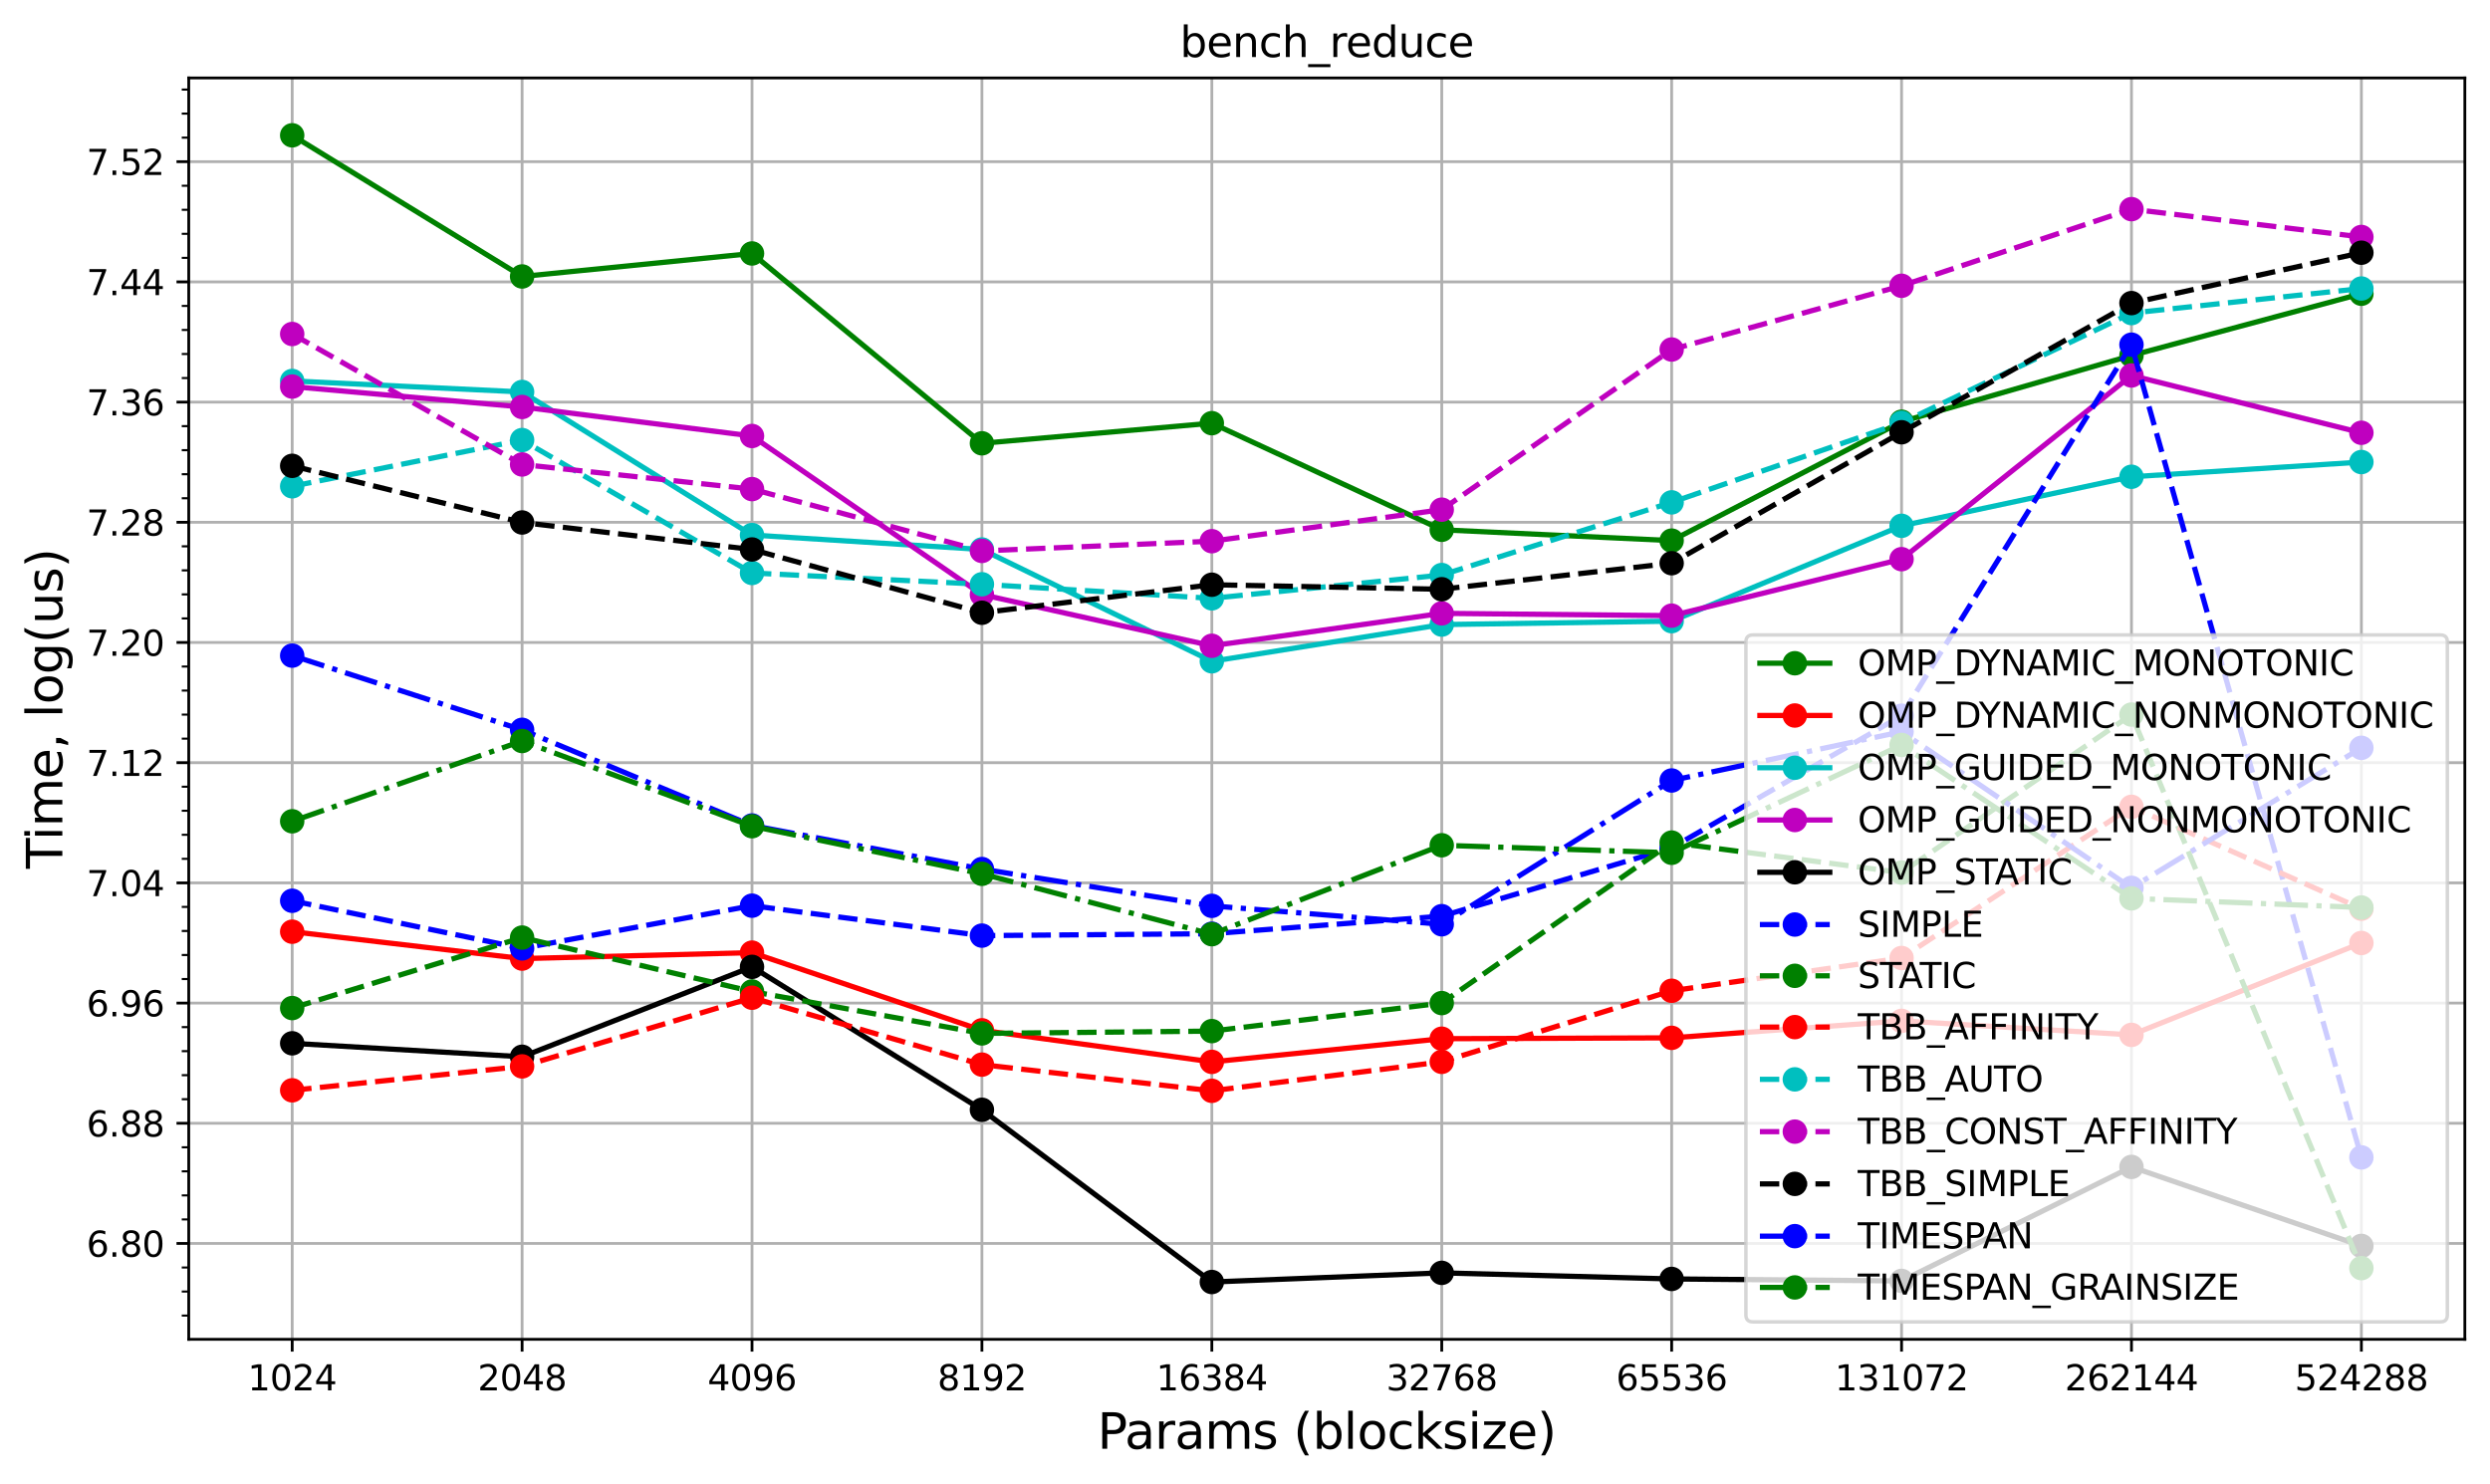 <?xml version="1.0" encoding="utf-8" standalone="no"?>
<!DOCTYPE svg PUBLIC "-//W3C//DTD SVG 1.1//EN"
  "http://www.w3.org/Graphics/SVG/1.1/DTD/svg11.dtd">
<svg xmlns:xlink="http://www.w3.org/1999/xlink" width="712.615pt" height="424.746pt" viewBox="0 0 712.615 424.746" xmlns="http://www.w3.org/2000/svg" version="1.1">
 <defs>
  <style type="text/css">*{stroke-linejoin: round; stroke-linecap: butt}</style>
 </defs>
 <g id="figure_1">
  <g id="patch_1">
   <path d="M 0 424.746 
L 712.615 424.746 
L 712.615 0 
L 0 0 
z
" style="fill: #ffffff"/>
  </g>
  <g id="axes_1">
   <g id="patch_2">
    <path d="M 54.015 383.318 
L 705.415 383.318 
L 705.415 22.318 
L 54.015 22.318 
z
" style="fill: #ffffff"/>
   </g>
   <g id="matplotlib.axis_1">
    <g id="xtick_1">
     <g id="line2d_1">
      <path d="M 83.624 383.318 
L 83.624 22.318 
" clip-path="url(#p620df97ad3)" style="fill: none; stroke: #b0b0b0; stroke-width: 0.8; stroke-linecap: square"/>
     </g>
     <g id="line2d_2">
      <defs>
       <path id="m30cd2d913f" d="M 0 0 
L 0 3.5 
" style="stroke: #000000; stroke-width: 0.8"/>
      </defs>
      <g>
       <use xlink:href="#m30cd2d913f" x="83.624" y="383.318" style="stroke: #000000; stroke-width: 0.8"/>
      </g>
     </g>
     <g id="text_1">
      <!-- 1024 -->
      <g transform="translate(70.899 397.917) scale(0.1 -0.1)">
       <defs>
        <path id="DejaVuSans-31" d="M 794 531 
L 1825 531 
L 1825 4091 
L 703 3866 
L 703 4441 
L 1819 4666 
L 2450 4666 
L 2450 531 
L 3481 531 
L 3481 0 
L 794 0 
L 794 531 
z
" transform="scale(0.016)"/>
        <path id="DejaVuSans-30" d="M 2034 4250 
Q 1547 4250 1301 3770 
Q 1056 3291 1056 2328 
Q 1056 1369 1301 889 
Q 1547 409 2034 409 
Q 2525 409 2770 889 
Q 3016 1369 3016 2328 
Q 3016 3291 2770 3770 
Q 2525 4250 2034 4250 
z
M 2034 4750 
Q 2819 4750 3233 4129 
Q 3647 3509 3647 2328 
Q 3647 1150 3233 529 
Q 2819 -91 2034 -91 
Q 1250 -91 836 529 
Q 422 1150 422 2328 
Q 422 3509 836 4129 
Q 1250 4750 2034 4750 
z
" transform="scale(0.016)"/>
        <path id="DejaVuSans-32" d="M 1228 531 
L 3431 531 
L 3431 0 
L 469 0 
L 469 531 
Q 828 903 1448 1529 
Q 2069 2156 2228 2338 
Q 2531 2678 2651 2914 
Q 2772 3150 2772 3378 
Q 2772 3750 2511 3984 
Q 2250 4219 1831 4219 
Q 1534 4219 1204 4116 
Q 875 4013 500 3803 
L 500 4441 
Q 881 4594 1212 4672 
Q 1544 4750 1819 4750 
Q 2544 4750 2975 4387 
Q 3406 4025 3406 3419 
Q 3406 3131 3298 2873 
Q 3191 2616 2906 2266 
Q 2828 2175 2409 1742 
Q 1991 1309 1228 531 
z
" transform="scale(0.016)"/>
        <path id="DejaVuSans-34" d="M 2419 4116 
L 825 1625 
L 2419 1625 
L 2419 4116 
z
M 2253 4666 
L 3047 4666 
L 3047 1625 
L 3713 1625 
L 3713 1100 
L 3047 1100 
L 3047 0 
L 2419 0 
L 2419 1100 
L 313 1100 
L 313 1709 
L 2253 4666 
z
" transform="scale(0.016)"/>
       </defs>
       <use xlink:href="#DejaVuSans-31"/>
       <use xlink:href="#DejaVuSans-30" x="63.623"/>
       <use xlink:href="#DejaVuSans-32" x="127.246"/>
       <use xlink:href="#DejaVuSans-34" x="190.869"/>
      </g>
     </g>
    </g>
    <g id="xtick_2">
     <g id="line2d_3">
      <path d="M 149.422 383.318 
L 149.422 22.318 
" clip-path="url(#p620df97ad3)" style="fill: none; stroke: #b0b0b0; stroke-width: 0.8; stroke-linecap: square"/>
     </g>
     <g id="line2d_4">
      <g>
       <use xlink:href="#m30cd2d913f" x="149.422" y="383.318" style="stroke: #000000; stroke-width: 0.8"/>
      </g>
     </g>
     <g id="text_2">
      <!-- 2048 -->
      <g transform="translate(136.697 397.917) scale(0.1 -0.1)">
       <defs>
        <path id="DejaVuSans-38" d="M 2034 2216 
Q 1584 2216 1326 1975 
Q 1069 1734 1069 1313 
Q 1069 891 1326 650 
Q 1584 409 2034 409 
Q 2484 409 2743 651 
Q 3003 894 3003 1313 
Q 3003 1734 2745 1975 
Q 2488 2216 2034 2216 
z
M 1403 2484 
Q 997 2584 770 2862 
Q 544 3141 544 3541 
Q 544 4100 942 4425 
Q 1341 4750 2034 4750 
Q 2731 4750 3128 4425 
Q 3525 4100 3525 3541 
Q 3525 3141 3298 2862 
Q 3072 2584 2669 2484 
Q 3125 2378 3379 2068 
Q 3634 1759 3634 1313 
Q 3634 634 3220 271 
Q 2806 -91 2034 -91 
Q 1263 -91 848 271 
Q 434 634 434 1313 
Q 434 1759 690 2068 
Q 947 2378 1403 2484 
z
M 1172 3481 
Q 1172 3119 1398 2916 
Q 1625 2713 2034 2713 
Q 2441 2713 2670 2916 
Q 2900 3119 2900 3481 
Q 2900 3844 2670 4047 
Q 2441 4250 2034 4250 
Q 1625 4250 1398 4047 
Q 1172 3844 1172 3481 
z
" transform="scale(0.016)"/>
       </defs>
       <use xlink:href="#DejaVuSans-32"/>
       <use xlink:href="#DejaVuSans-30" x="63.623"/>
       <use xlink:href="#DejaVuSans-34" x="127.246"/>
       <use xlink:href="#DejaVuSans-38" x="190.869"/>
      </g>
     </g>
    </g>
    <g id="xtick_3">
     <g id="line2d_5">
      <path d="M 215.22 383.318 
L 215.22 22.318 
" clip-path="url(#p620df97ad3)" style="fill: none; stroke: #b0b0b0; stroke-width: 0.8; stroke-linecap: square"/>
     </g>
     <g id="line2d_6">
      <g>
       <use xlink:href="#m30cd2d913f" x="215.22" y="383.318" style="stroke: #000000; stroke-width: 0.8"/>
      </g>
     </g>
     <g id="text_3">
      <!-- 4096 -->
      <g transform="translate(202.495 397.917) scale(0.1 -0.1)">
       <defs>
        <path id="DejaVuSans-39" d="M 703 97 
L 703 672 
Q 941 559 1184 500 
Q 1428 441 1663 441 
Q 2288 441 2617 861 
Q 2947 1281 2994 2138 
Q 2813 1869 2534 1725 
Q 2256 1581 1919 1581 
Q 1219 1581 811 2004 
Q 403 2428 403 3163 
Q 403 3881 828 4315 
Q 1253 4750 1959 4750 
Q 2769 4750 3195 4129 
Q 3622 3509 3622 2328 
Q 3622 1225 3098 567 
Q 2575 -91 1691 -91 
Q 1453 -91 1209 -44 
Q 966 3 703 97 
z
M 1959 2075 
Q 2384 2075 2632 2365 
Q 2881 2656 2881 3163 
Q 2881 3666 2632 3958 
Q 2384 4250 1959 4250 
Q 1534 4250 1286 3958 
Q 1038 3666 1038 3163 
Q 1038 2656 1286 2365 
Q 1534 2075 1959 2075 
z
" transform="scale(0.016)"/>
        <path id="DejaVuSans-36" d="M 2113 2584 
Q 1688 2584 1439 2293 
Q 1191 2003 1191 1497 
Q 1191 994 1439 701 
Q 1688 409 2113 409 
Q 2538 409 2786 701 
Q 3034 994 3034 1497 
Q 3034 2003 2786 2293 
Q 2538 2584 2113 2584 
z
M 3366 4563 
L 3366 3988 
Q 3128 4100 2886 4159 
Q 2644 4219 2406 4219 
Q 1781 4219 1451 3797 
Q 1122 3375 1075 2522 
Q 1259 2794 1537 2939 
Q 1816 3084 2150 3084 
Q 2853 3084 3261 2657 
Q 3669 2231 3669 1497 
Q 3669 778 3244 343 
Q 2819 -91 2113 -91 
Q 1303 -91 875 529 
Q 447 1150 447 2328 
Q 447 3434 972 4092 
Q 1497 4750 2381 4750 
Q 2619 4750 2861 4703 
Q 3103 4656 3366 4563 
z
" transform="scale(0.016)"/>
       </defs>
       <use xlink:href="#DejaVuSans-34"/>
       <use xlink:href="#DejaVuSans-30" x="63.623"/>
       <use xlink:href="#DejaVuSans-39" x="127.246"/>
       <use xlink:href="#DejaVuSans-36" x="190.869"/>
      </g>
     </g>
    </g>
    <g id="xtick_4">
     <g id="line2d_7">
      <path d="M 281.018 383.318 
L 281.018 22.318 
" clip-path="url(#p620df97ad3)" style="fill: none; stroke: #b0b0b0; stroke-width: 0.8; stroke-linecap: square"/>
     </g>
     <g id="line2d_8">
      <g>
       <use xlink:href="#m30cd2d913f" x="281.018" y="383.318" style="stroke: #000000; stroke-width: 0.8"/>
      </g>
     </g>
     <g id="text_4">
      <!-- 8192 -->
      <g transform="translate(268.293 397.917) scale(0.1 -0.1)">
       <use xlink:href="#DejaVuSans-38"/>
       <use xlink:href="#DejaVuSans-31" x="63.623"/>
       <use xlink:href="#DejaVuSans-39" x="127.246"/>
       <use xlink:href="#DejaVuSans-32" x="190.869"/>
      </g>
     </g>
    </g>
    <g id="xtick_5">
     <g id="line2d_9">
      <path d="M 346.816 383.318 
L 346.816 22.318 
" clip-path="url(#p620df97ad3)" style="fill: none; stroke: #b0b0b0; stroke-width: 0.8; stroke-linecap: square"/>
     </g>
     <g id="line2d_10">
      <g>
       <use xlink:href="#m30cd2d913f" x="346.816" y="383.318" style="stroke: #000000; stroke-width: 0.8"/>
      </g>
     </g>
     <g id="text_5">
      <!-- 16384 -->
      <g transform="translate(330.91 397.917) scale(0.1 -0.1)">
       <defs>
        <path id="DejaVuSans-33" d="M 2597 2516 
Q 3050 2419 3304 2112 
Q 3559 1806 3559 1356 
Q 3559 666 3084 287 
Q 2609 -91 1734 -91 
Q 1441 -91 1130 -33 
Q 819 25 488 141 
L 488 750 
Q 750 597 1062 519 
Q 1375 441 1716 441 
Q 2309 441 2620 675 
Q 2931 909 2931 1356 
Q 2931 1769 2642 2001 
Q 2353 2234 1838 2234 
L 1294 2234 
L 1294 2753 
L 1863 2753 
Q 2328 2753 2575 2939 
Q 2822 3125 2822 3475 
Q 2822 3834 2567 4026 
Q 2313 4219 1838 4219 
Q 1578 4219 1281 4162 
Q 984 4106 628 3988 
L 628 4550 
Q 988 4650 1302 4700 
Q 1616 4750 1894 4750 
Q 2613 4750 3031 4423 
Q 3450 4097 3450 3541 
Q 3450 3153 3228 2886 
Q 3006 2619 2597 2516 
z
" transform="scale(0.016)"/>
       </defs>
       <use xlink:href="#DejaVuSans-31"/>
       <use xlink:href="#DejaVuSans-36" x="63.623"/>
       <use xlink:href="#DejaVuSans-33" x="127.246"/>
       <use xlink:href="#DejaVuSans-38" x="190.869"/>
       <use xlink:href="#DejaVuSans-34" x="254.492"/>
      </g>
     </g>
    </g>
    <g id="xtick_6">
     <g id="line2d_11">
      <path d="M 412.614 383.318 
L 412.614 22.318 
" clip-path="url(#p620df97ad3)" style="fill: none; stroke: #b0b0b0; stroke-width: 0.8; stroke-linecap: square"/>
     </g>
     <g id="line2d_12">
      <g>
       <use xlink:href="#m30cd2d913f" x="412.614" y="383.318" style="stroke: #000000; stroke-width: 0.8"/>
      </g>
     </g>
     <g id="text_6">
      <!-- 32768 -->
      <g transform="translate(396.708 397.917) scale(0.1 -0.1)">
       <defs>
        <path id="DejaVuSans-37" d="M 525 4666 
L 3525 4666 
L 3525 4397 
L 1831 0 
L 1172 0 
L 2766 4134 
L 525 4134 
L 525 4666 
z
" transform="scale(0.016)"/>
       </defs>
       <use xlink:href="#DejaVuSans-33"/>
       <use xlink:href="#DejaVuSans-32" x="63.623"/>
       <use xlink:href="#DejaVuSans-37" x="127.246"/>
       <use xlink:href="#DejaVuSans-36" x="190.869"/>
       <use xlink:href="#DejaVuSans-38" x="254.492"/>
      </g>
     </g>
    </g>
    <g id="xtick_7">
     <g id="line2d_13">
      <path d="M 478.412 383.318 
L 478.412 22.318 
" clip-path="url(#p620df97ad3)" style="fill: none; stroke: #b0b0b0; stroke-width: 0.8; stroke-linecap: square"/>
     </g>
     <g id="line2d_14">
      <g>
       <use xlink:href="#m30cd2d913f" x="478.412" y="383.318" style="stroke: #000000; stroke-width: 0.8"/>
      </g>
     </g>
     <g id="text_7">
      <!-- 65536 -->
      <g transform="translate(462.506 397.917) scale(0.1 -0.1)">
       <defs>
        <path id="DejaVuSans-35" d="M 691 4666 
L 3169 4666 
L 3169 4134 
L 1269 4134 
L 1269 2991 
Q 1406 3038 1543 3061 
Q 1681 3084 1819 3084 
Q 2600 3084 3056 2656 
Q 3513 2228 3513 1497 
Q 3513 744 3044 326 
Q 2575 -91 1722 -91 
Q 1428 -91 1123 -41 
Q 819 9 494 109 
L 494 744 
Q 775 591 1075 516 
Q 1375 441 1709 441 
Q 2250 441 2565 725 
Q 2881 1009 2881 1497 
Q 2881 1984 2565 2268 
Q 2250 2553 1709 2553 
Q 1456 2553 1204 2497 
Q 953 2441 691 2322 
L 691 4666 
z
" transform="scale(0.016)"/>
       </defs>
       <use xlink:href="#DejaVuSans-36"/>
       <use xlink:href="#DejaVuSans-35" x="63.623"/>
       <use xlink:href="#DejaVuSans-35" x="127.246"/>
       <use xlink:href="#DejaVuSans-33" x="190.869"/>
       <use xlink:href="#DejaVuSans-36" x="254.492"/>
      </g>
     </g>
    </g>
    <g id="xtick_8">
     <g id="line2d_15">
      <path d="M 544.21 383.318 
L 544.21 22.318 
" clip-path="url(#p620df97ad3)" style="fill: none; stroke: #b0b0b0; stroke-width: 0.8; stroke-linecap: square"/>
     </g>
     <g id="line2d_16">
      <g>
       <use xlink:href="#m30cd2d913f" x="544.21" y="383.318" style="stroke: #000000; stroke-width: 0.8"/>
      </g>
     </g>
     <g id="text_8">
      <!-- 131072 -->
      <g transform="translate(525.122 397.917) scale(0.1 -0.1)">
       <use xlink:href="#DejaVuSans-31"/>
       <use xlink:href="#DejaVuSans-33" x="63.623"/>
       <use xlink:href="#DejaVuSans-31" x="127.246"/>
       <use xlink:href="#DejaVuSans-30" x="190.869"/>
       <use xlink:href="#DejaVuSans-37" x="254.492"/>
       <use xlink:href="#DejaVuSans-32" x="318.115"/>
      </g>
     </g>
    </g>
    <g id="xtick_9">
     <g id="line2d_17">
      <path d="M 610.008 383.318 
L 610.008 22.318 
" clip-path="url(#p620df97ad3)" style="fill: none; stroke: #b0b0b0; stroke-width: 0.8; stroke-linecap: square"/>
     </g>
     <g id="line2d_18">
      <g>
       <use xlink:href="#m30cd2d913f" x="610.008" y="383.318" style="stroke: #000000; stroke-width: 0.8"/>
      </g>
     </g>
     <g id="text_9">
      <!-- 262144 -->
      <g transform="translate(590.92 397.917) scale(0.1 -0.1)">
       <use xlink:href="#DejaVuSans-32"/>
       <use xlink:href="#DejaVuSans-36" x="63.623"/>
       <use xlink:href="#DejaVuSans-32" x="127.246"/>
       <use xlink:href="#DejaVuSans-31" x="190.869"/>
       <use xlink:href="#DejaVuSans-34" x="254.492"/>
       <use xlink:href="#DejaVuSans-34" x="318.115"/>
      </g>
     </g>
    </g>
    <g id="xtick_10">
     <g id="line2d_19">
      <path d="M 675.806 383.318 
L 675.806 22.318 
" clip-path="url(#p620df97ad3)" style="fill: none; stroke: #b0b0b0; stroke-width: 0.8; stroke-linecap: square"/>
     </g>
     <g id="line2d_20">
      <g>
       <use xlink:href="#m30cd2d913f" x="675.806" y="383.318" style="stroke: #000000; stroke-width: 0.8"/>
      </g>
     </g>
     <g id="text_10">
      <!-- 524288 -->
      <g transform="translate(656.718 397.917) scale(0.1 -0.1)">
       <use xlink:href="#DejaVuSans-35"/>
       <use xlink:href="#DejaVuSans-32" x="63.623"/>
       <use xlink:href="#DejaVuSans-34" x="127.246"/>
       <use xlink:href="#DejaVuSans-32" x="190.869"/>
       <use xlink:href="#DejaVuSans-38" x="254.492"/>
       <use xlink:href="#DejaVuSans-38" x="318.115"/>
      </g>
     </g>
    </g>
    <g id="text_11">
     <!-- Params (blocksize) -->
     <g transform="translate(314.054 414.634) scale(0.14 -0.14)">
      <defs>
       <path id="DejaVuSans-50" d="M 1259 4147 
L 1259 2394 
L 2053 2394 
Q 2494 2394 2734 2622 
Q 2975 2850 2975 3272 
Q 2975 3691 2734 3919 
Q 2494 4147 2053 4147 
L 1259 4147 
z
M 628 4666 
L 2053 4666 
Q 2838 4666 3239 4311 
Q 3641 3956 3641 3272 
Q 3641 2581 3239 2228 
Q 2838 1875 2053 1875 
L 1259 1875 
L 1259 0 
L 628 0 
L 628 4666 
z
" transform="scale(0.016)"/>
       <path id="DejaVuSans-61" d="M 2194 1759 
Q 1497 1759 1228 1600 
Q 959 1441 959 1056 
Q 959 750 1161 570 
Q 1363 391 1709 391 
Q 2188 391 2477 730 
Q 2766 1069 2766 1631 
L 2766 1759 
L 2194 1759 
z
M 3341 1997 
L 3341 0 
L 2766 0 
L 2766 531 
Q 2569 213 2275 61 
Q 1981 -91 1556 -91 
Q 1019 -91 701 211 
Q 384 513 384 1019 
Q 384 1609 779 1909 
Q 1175 2209 1959 2209 
L 2766 2209 
L 2766 2266 
Q 2766 2663 2505 2880 
Q 2244 3097 1772 3097 
Q 1472 3097 1187 3025 
Q 903 2953 641 2809 
L 641 3341 
Q 956 3463 1253 3523 
Q 1550 3584 1831 3584 
Q 2591 3584 2966 3190 
Q 3341 2797 3341 1997 
z
" transform="scale(0.016)"/>
       <path id="DejaVuSans-72" d="M 2631 2963 
Q 2534 3019 2420 3045 
Q 2306 3072 2169 3072 
Q 1681 3072 1420 2755 
Q 1159 2438 1159 1844 
L 1159 0 
L 581 0 
L 581 3500 
L 1159 3500 
L 1159 2956 
Q 1341 3275 1631 3429 
Q 1922 3584 2338 3584 
Q 2397 3584 2469 3576 
Q 2541 3569 2628 3553 
L 2631 2963 
z
" transform="scale(0.016)"/>
       <path id="DejaVuSans-6d" d="M 3328 2828 
Q 3544 3216 3844 3400 
Q 4144 3584 4550 3584 
Q 5097 3584 5394 3201 
Q 5691 2819 5691 2113 
L 5691 0 
L 5113 0 
L 5113 2094 
Q 5113 2597 4934 2840 
Q 4756 3084 4391 3084 
Q 3944 3084 3684 2787 
Q 3425 2491 3425 1978 
L 3425 0 
L 2847 0 
L 2847 2094 
Q 2847 2600 2669 2842 
Q 2491 3084 2119 3084 
Q 1678 3084 1418 2786 
Q 1159 2488 1159 1978 
L 1159 0 
L 581 0 
L 581 3500 
L 1159 3500 
L 1159 2956 
Q 1356 3278 1631 3431 
Q 1906 3584 2284 3584 
Q 2666 3584 2933 3390 
Q 3200 3197 3328 2828 
z
" transform="scale(0.016)"/>
       <path id="DejaVuSans-73" d="M 2834 3397 
L 2834 2853 
Q 2591 2978 2328 3040 
Q 2066 3103 1784 3103 
Q 1356 3103 1142 2972 
Q 928 2841 928 2578 
Q 928 2378 1081 2264 
Q 1234 2150 1697 2047 
L 1894 2003 
Q 2506 1872 2764 1633 
Q 3022 1394 3022 966 
Q 3022 478 2636 193 
Q 2250 -91 1575 -91 
Q 1294 -91 989 -36 
Q 684 19 347 128 
L 347 722 
Q 666 556 975 473 
Q 1284 391 1588 391 
Q 1994 391 2212 530 
Q 2431 669 2431 922 
Q 2431 1156 2273 1281 
Q 2116 1406 1581 1522 
L 1381 1569 
Q 847 1681 609 1914 
Q 372 2147 372 2553 
Q 372 3047 722 3315 
Q 1072 3584 1716 3584 
Q 2034 3584 2315 3537 
Q 2597 3491 2834 3397 
z
" transform="scale(0.016)"/>
       <path id="DejaVuSans-20" transform="scale(0.016)"/>
       <path id="DejaVuSans-28" d="M 1984 4856 
Q 1566 4138 1362 3434 
Q 1159 2731 1159 2009 
Q 1159 1288 1364 580 
Q 1569 -128 1984 -844 
L 1484 -844 
Q 1016 -109 783 600 
Q 550 1309 550 2009 
Q 550 2706 781 3412 
Q 1013 4119 1484 4856 
L 1984 4856 
z
" transform="scale(0.016)"/>
       <path id="DejaVuSans-62" d="M 3116 1747 
Q 3116 2381 2855 2742 
Q 2594 3103 2138 3103 
Q 1681 3103 1420 2742 
Q 1159 2381 1159 1747 
Q 1159 1113 1420 752 
Q 1681 391 2138 391 
Q 2594 391 2855 752 
Q 3116 1113 3116 1747 
z
M 1159 2969 
Q 1341 3281 1617 3432 
Q 1894 3584 2278 3584 
Q 2916 3584 3314 3078 
Q 3713 2572 3713 1747 
Q 3713 922 3314 415 
Q 2916 -91 2278 -91 
Q 1894 -91 1617 61 
Q 1341 213 1159 525 
L 1159 0 
L 581 0 
L 581 4863 
L 1159 4863 
L 1159 2969 
z
" transform="scale(0.016)"/>
       <path id="DejaVuSans-6c" d="M 603 4863 
L 1178 4863 
L 1178 0 
L 603 0 
L 603 4863 
z
" transform="scale(0.016)"/>
       <path id="DejaVuSans-6f" d="M 1959 3097 
Q 1497 3097 1228 2736 
Q 959 2375 959 1747 
Q 959 1119 1226 758 
Q 1494 397 1959 397 
Q 2419 397 2687 759 
Q 2956 1122 2956 1747 
Q 2956 2369 2687 2733 
Q 2419 3097 1959 3097 
z
M 1959 3584 
Q 2709 3584 3137 3096 
Q 3566 2609 3566 1747 
Q 3566 888 3137 398 
Q 2709 -91 1959 -91 
Q 1206 -91 779 398 
Q 353 888 353 1747 
Q 353 2609 779 3096 
Q 1206 3584 1959 3584 
z
" transform="scale(0.016)"/>
       <path id="DejaVuSans-63" d="M 3122 3366 
L 3122 2828 
Q 2878 2963 2633 3030 
Q 2388 3097 2138 3097 
Q 1578 3097 1268 2742 
Q 959 2388 959 1747 
Q 959 1106 1268 751 
Q 1578 397 2138 397 
Q 2388 397 2633 464 
Q 2878 531 3122 666 
L 3122 134 
Q 2881 22 2623 -34 
Q 2366 -91 2075 -91 
Q 1284 -91 818 406 
Q 353 903 353 1747 
Q 353 2603 823 3093 
Q 1294 3584 2113 3584 
Q 2378 3584 2631 3529 
Q 2884 3475 3122 3366 
z
" transform="scale(0.016)"/>
       <path id="DejaVuSans-6b" d="M 581 4863 
L 1159 4863 
L 1159 1991 
L 2875 3500 
L 3609 3500 
L 1753 1863 
L 3688 0 
L 2938 0 
L 1159 1709 
L 1159 0 
L 581 0 
L 581 4863 
z
" transform="scale(0.016)"/>
       <path id="DejaVuSans-69" d="M 603 3500 
L 1178 3500 
L 1178 0 
L 603 0 
L 603 3500 
z
M 603 4863 
L 1178 4863 
L 1178 4134 
L 603 4134 
L 603 4863 
z
" transform="scale(0.016)"/>
       <path id="DejaVuSans-7a" d="M 353 3500 
L 3084 3500 
L 3084 2975 
L 922 459 
L 3084 459 
L 3084 0 
L 275 0 
L 275 525 
L 2438 3041 
L 353 3041 
L 353 3500 
z
" transform="scale(0.016)"/>
       <path id="DejaVuSans-65" d="M 3597 1894 
L 3597 1613 
L 953 1613 
Q 991 1019 1311 708 
Q 1631 397 2203 397 
Q 2534 397 2845 478 
Q 3156 559 3463 722 
L 3463 178 
Q 3153 47 2828 -22 
Q 2503 -91 2169 -91 
Q 1331 -91 842 396 
Q 353 884 353 1716 
Q 353 2575 817 3079 
Q 1281 3584 2069 3584 
Q 2775 3584 3186 3129 
Q 3597 2675 3597 1894 
z
M 3022 2063 
Q 3016 2534 2758 2815 
Q 2500 3097 2075 3097 
Q 1594 3097 1305 2825 
Q 1016 2553 972 2059 
L 3022 2063 
z
" transform="scale(0.016)"/>
       <path id="DejaVuSans-29" d="M 513 4856 
L 1013 4856 
Q 1481 4119 1714 3412 
Q 1947 2706 1947 2009 
Q 1947 1309 1714 600 
Q 1481 -109 1013 -844 
L 513 -844 
Q 928 -128 1133 580 
Q 1338 1288 1338 2009 
Q 1338 2731 1133 3434 
Q 928 4138 513 4856 
z
" transform="scale(0.016)"/>
      </defs>
      <use xlink:href="#DejaVuSans-50"/>
      <use xlink:href="#DejaVuSans-61" x="55.803"/>
      <use xlink:href="#DejaVuSans-72" x="117.082"/>
      <use xlink:href="#DejaVuSans-61" x="158.195"/>
      <use xlink:href="#DejaVuSans-6d" x="219.475"/>
      <use xlink:href="#DejaVuSans-73" x="316.887"/>
      <use xlink:href="#DejaVuSans-20" x="368.986"/>
      <use xlink:href="#DejaVuSans-28" x="400.773"/>
      <use xlink:href="#DejaVuSans-62" x="439.787"/>
      <use xlink:href="#DejaVuSans-6c" x="503.264"/>
      <use xlink:href="#DejaVuSans-6f" x="531.047"/>
      <use xlink:href="#DejaVuSans-63" x="592.229"/>
      <use xlink:href="#DejaVuSans-6b" x="647.209"/>
      <use xlink:href="#DejaVuSans-73" x="705.119"/>
      <use xlink:href="#DejaVuSans-69" x="757.219"/>
      <use xlink:href="#DejaVuSans-7a" x="785.002"/>
      <use xlink:href="#DejaVuSans-65" x="837.492"/>
      <use xlink:href="#DejaVuSans-29" x="899.016"/>
     </g>
    </g>
   </g>
   <g id="matplotlib.axis_2">
    <g id="ytick_1">
     <g id="line2d_21">
      <path d="M 54.015 355.878 
L 705.415 355.878 
" clip-path="url(#p620df97ad3)" style="fill: none; stroke: #b0b0b0; stroke-width: 0.8; stroke-linecap: square"/>
     </g>
     <g id="line2d_22">
      <defs>
       <path id="mdb1eb10d16" d="M 0 0 
L -3.5 0 
" style="stroke: #000000; stroke-width: 0.8"/>
      </defs>
      <g>
       <use xlink:href="#mdb1eb10d16" x="54.015" y="355.878" style="stroke: #000000; stroke-width: 0.8"/>
      </g>
     </g>
     <g id="text_12">
      <!-- 6.80 -->
      <g transform="translate(24.749 359.677) scale(0.1 -0.1)">
       <defs>
        <path id="DejaVuSans-2e" d="M 684 794 
L 1344 794 
L 1344 0 
L 684 0 
L 684 794 
z
" transform="scale(0.016)"/>
       </defs>
       <use xlink:href="#DejaVuSans-36"/>
       <use xlink:href="#DejaVuSans-2e" x="63.623"/>
       <use xlink:href="#DejaVuSans-38" x="95.41"/>
       <use xlink:href="#DejaVuSans-30" x="159.033"/>
      </g>
     </g>
    </g>
    <g id="ytick_2">
     <g id="line2d_23">
      <path d="M 54.015 321.478 
L 705.415 321.478 
" clip-path="url(#p620df97ad3)" style="fill: none; stroke: #b0b0b0; stroke-width: 0.8; stroke-linecap: square"/>
     </g>
     <g id="line2d_24">
      <g>
       <use xlink:href="#mdb1eb10d16" x="54.015" y="321.478" style="stroke: #000000; stroke-width: 0.8"/>
      </g>
     </g>
     <g id="text_13">
      <!-- 6.88 -->
      <g transform="translate(24.749 325.277) scale(0.1 -0.1)">
       <use xlink:href="#DejaVuSans-36"/>
       <use xlink:href="#DejaVuSans-2e" x="63.623"/>
       <use xlink:href="#DejaVuSans-38" x="95.41"/>
       <use xlink:href="#DejaVuSans-38" x="159.033"/>
      </g>
     </g>
    </g>
    <g id="ytick_3">
     <g id="line2d_25">
      <path d="M 54.015 287.078 
L 705.415 287.078 
" clip-path="url(#p620df97ad3)" style="fill: none; stroke: #b0b0b0; stroke-width: 0.8; stroke-linecap: square"/>
     </g>
     <g id="line2d_26">
      <g>
       <use xlink:href="#mdb1eb10d16" x="54.015" y="287.078" style="stroke: #000000; stroke-width: 0.8"/>
      </g>
     </g>
     <g id="text_14">
      <!-- 6.96 -->
      <g transform="translate(24.749 290.877) scale(0.1 -0.1)">
       <use xlink:href="#DejaVuSans-36"/>
       <use xlink:href="#DejaVuSans-2e" x="63.623"/>
       <use xlink:href="#DejaVuSans-39" x="95.41"/>
       <use xlink:href="#DejaVuSans-36" x="159.033"/>
      </g>
     </g>
    </g>
    <g id="ytick_4">
     <g id="line2d_27">
      <path d="M 54.015 252.678 
L 705.415 252.678 
" clip-path="url(#p620df97ad3)" style="fill: none; stroke: #b0b0b0; stroke-width: 0.8; stroke-linecap: square"/>
     </g>
     <g id="line2d_28">
      <g>
       <use xlink:href="#mdb1eb10d16" x="54.015" y="252.678" style="stroke: #000000; stroke-width: 0.8"/>
      </g>
     </g>
     <g id="text_15">
      <!-- 7.04 -->
      <g transform="translate(24.749 256.477) scale(0.1 -0.1)">
       <use xlink:href="#DejaVuSans-37"/>
       <use xlink:href="#DejaVuSans-2e" x="63.623"/>
       <use xlink:href="#DejaVuSans-30" x="95.41"/>
       <use xlink:href="#DejaVuSans-34" x="159.033"/>
      </g>
     </g>
    </g>
    <g id="ytick_5">
     <g id="line2d_29">
      <path d="M 54.015 218.278 
L 705.415 218.278 
" clip-path="url(#p620df97ad3)" style="fill: none; stroke: #b0b0b0; stroke-width: 0.8; stroke-linecap: square"/>
     </g>
     <g id="line2d_30">
      <g>
       <use xlink:href="#mdb1eb10d16" x="54.015" y="218.278" style="stroke: #000000; stroke-width: 0.8"/>
      </g>
     </g>
     <g id="text_16">
      <!-- 7.12 -->
      <g transform="translate(24.749 222.077) scale(0.1 -0.1)">
       <use xlink:href="#DejaVuSans-37"/>
       <use xlink:href="#DejaVuSans-2e" x="63.623"/>
       <use xlink:href="#DejaVuSans-31" x="95.41"/>
       <use xlink:href="#DejaVuSans-32" x="159.033"/>
      </g>
     </g>
    </g>
    <g id="ytick_6">
     <g id="line2d_31">
      <path d="M 54.015 183.878 
L 705.415 183.878 
" clip-path="url(#p620df97ad3)" style="fill: none; stroke: #b0b0b0; stroke-width: 0.8; stroke-linecap: square"/>
     </g>
     <g id="line2d_32">
      <g>
       <use xlink:href="#mdb1eb10d16" x="54.015" y="183.878" style="stroke: #000000; stroke-width: 0.8"/>
      </g>
     </g>
     <g id="text_17">
      <!-- 7.20 -->
      <g transform="translate(24.749 187.677) scale(0.1 -0.1)">
       <use xlink:href="#DejaVuSans-37"/>
       <use xlink:href="#DejaVuSans-2e" x="63.623"/>
       <use xlink:href="#DejaVuSans-32" x="95.41"/>
       <use xlink:href="#DejaVuSans-30" x="159.033"/>
      </g>
     </g>
    </g>
    <g id="ytick_7">
     <g id="line2d_33">
      <path d="M 54.015 149.478 
L 705.415 149.478 
" clip-path="url(#p620df97ad3)" style="fill: none; stroke: #b0b0b0; stroke-width: 0.8; stroke-linecap: square"/>
     </g>
     <g id="line2d_34">
      <g>
       <use xlink:href="#mdb1eb10d16" x="54.015" y="149.478" style="stroke: #000000; stroke-width: 0.8"/>
      </g>
     </g>
     <g id="text_18">
      <!-- 7.28 -->
      <g transform="translate(24.749 153.277) scale(0.1 -0.1)">
       <use xlink:href="#DejaVuSans-37"/>
       <use xlink:href="#DejaVuSans-2e" x="63.623"/>
       <use xlink:href="#DejaVuSans-32" x="95.41"/>
       <use xlink:href="#DejaVuSans-38" x="159.033"/>
      </g>
     </g>
    </g>
    <g id="ytick_8">
     <g id="line2d_35">
      <path d="M 54.015 115.078 
L 705.415 115.078 
" clip-path="url(#p620df97ad3)" style="fill: none; stroke: #b0b0b0; stroke-width: 0.8; stroke-linecap: square"/>
     </g>
     <g id="line2d_36">
      <g>
       <use xlink:href="#mdb1eb10d16" x="54.015" y="115.078" style="stroke: #000000; stroke-width: 0.8"/>
      </g>
     </g>
     <g id="text_19">
      <!-- 7.36 -->
      <g transform="translate(24.749 118.877) scale(0.1 -0.1)">
       <use xlink:href="#DejaVuSans-37"/>
       <use xlink:href="#DejaVuSans-2e" x="63.623"/>
       <use xlink:href="#DejaVuSans-33" x="95.41"/>
       <use xlink:href="#DejaVuSans-36" x="159.033"/>
      </g>
     </g>
    </g>
    <g id="ytick_9">
     <g id="line2d_37">
      <path d="M 54.015 80.678 
L 705.415 80.678 
" clip-path="url(#p620df97ad3)" style="fill: none; stroke: #b0b0b0; stroke-width: 0.8; stroke-linecap: square"/>
     </g>
     <g id="line2d_38">
      <g>
       <use xlink:href="#mdb1eb10d16" x="54.015" y="80.678" style="stroke: #000000; stroke-width: 0.8"/>
      </g>
     </g>
     <g id="text_20">
      <!-- 7.44 -->
      <g transform="translate(24.749 84.477) scale(0.1 -0.1)">
       <use xlink:href="#DejaVuSans-37"/>
       <use xlink:href="#DejaVuSans-2e" x="63.623"/>
       <use xlink:href="#DejaVuSans-34" x="95.41"/>
       <use xlink:href="#DejaVuSans-34" x="159.033"/>
      </g>
     </g>
    </g>
    <g id="ytick_10">
     <g id="line2d_39">
      <path d="M 54.015 46.278 
L 705.415 46.278 
" clip-path="url(#p620df97ad3)" style="fill: none; stroke: #b0b0b0; stroke-width: 0.8; stroke-linecap: square"/>
     </g>
     <g id="line2d_40">
      <g>
       <use xlink:href="#mdb1eb10d16" x="54.015" y="46.278" style="stroke: #000000; stroke-width: 0.8"/>
      </g>
     </g>
     <g id="text_21">
      <!-- 7.52 -->
      <g transform="translate(24.749 50.077) scale(0.1 -0.1)">
       <use xlink:href="#DejaVuSans-37"/>
       <use xlink:href="#DejaVuSans-2e" x="63.623"/>
       <use xlink:href="#DejaVuSans-35" x="95.41"/>
       <use xlink:href="#DejaVuSans-32" x="159.033"/>
      </g>
     </g>
    </g>
    <g id="ytick_11">
     <g id="line2d_41">
      <defs>
       <path id="m025540b3e7" d="M 0 0 
L -2 0 
" style="stroke: #000000; stroke-width: 0.6"/>
      </defs>
      <g>
       <use xlink:href="#m025540b3e7" x="54.015" y="376.518" style="stroke: #000000; stroke-width: 0.6"/>
      </g>
     </g>
    </g>
    <g id="ytick_12">
     <g id="line2d_42">
      <g>
       <use xlink:href="#m025540b3e7" x="54.015" y="369.638" style="stroke: #000000; stroke-width: 0.6"/>
      </g>
     </g>
    </g>
    <g id="ytick_13">
     <g id="line2d_43">
      <g>
       <use xlink:href="#m025540b3e7" x="54.015" y="362.758" style="stroke: #000000; stroke-width: 0.6"/>
      </g>
     </g>
    </g>
    <g id="ytick_14">
     <g id="line2d_44">
      <g>
       <use xlink:href="#m025540b3e7" x="54.015" y="348.998" style="stroke: #000000; stroke-width: 0.6"/>
      </g>
     </g>
    </g>
    <g id="ytick_15">
     <g id="line2d_45">
      <g>
       <use xlink:href="#m025540b3e7" x="54.015" y="342.118" style="stroke: #000000; stroke-width: 0.6"/>
      </g>
     </g>
    </g>
    <g id="ytick_16">
     <g id="line2d_46">
      <g>
       <use xlink:href="#m025540b3e7" x="54.015" y="335.238" style="stroke: #000000; stroke-width: 0.6"/>
      </g>
     </g>
    </g>
    <g id="ytick_17">
     <g id="line2d_47">
      <g>
       <use xlink:href="#m025540b3e7" x="54.015" y="328.358" style="stroke: #000000; stroke-width: 0.6"/>
      </g>
     </g>
    </g>
    <g id="ytick_18">
     <g id="line2d_48">
      <g>
       <use xlink:href="#m025540b3e7" x="54.015" y="314.598" style="stroke: #000000; stroke-width: 0.6"/>
      </g>
     </g>
    </g>
    <g id="ytick_19">
     <g id="line2d_49">
      <g>
       <use xlink:href="#m025540b3e7" x="54.015" y="307.718" style="stroke: #000000; stroke-width: 0.6"/>
      </g>
     </g>
    </g>
    <g id="ytick_20">
     <g id="line2d_50">
      <g>
       <use xlink:href="#m025540b3e7" x="54.015" y="300.838" style="stroke: #000000; stroke-width: 0.6"/>
      </g>
     </g>
    </g>
    <g id="ytick_21">
     <g id="line2d_51">
      <g>
       <use xlink:href="#m025540b3e7" x="54.015" y="293.958" style="stroke: #000000; stroke-width: 0.6"/>
      </g>
     </g>
    </g>
    <g id="ytick_22">
     <g id="line2d_52">
      <g>
       <use xlink:href="#m025540b3e7" x="54.015" y="280.198" style="stroke: #000000; stroke-width: 0.6"/>
      </g>
     </g>
    </g>
    <g id="ytick_23">
     <g id="line2d_53">
      <g>
       <use xlink:href="#m025540b3e7" x="54.015" y="273.318" style="stroke: #000000; stroke-width: 0.6"/>
      </g>
     </g>
    </g>
    <g id="ytick_24">
     <g id="line2d_54">
      <g>
       <use xlink:href="#m025540b3e7" x="54.015" y="266.438" style="stroke: #000000; stroke-width: 0.6"/>
      </g>
     </g>
    </g>
    <g id="ytick_25">
     <g id="line2d_55">
      <g>
       <use xlink:href="#m025540b3e7" x="54.015" y="259.558" style="stroke: #000000; stroke-width: 0.6"/>
      </g>
     </g>
    </g>
    <g id="ytick_26">
     <g id="line2d_56">
      <g>
       <use xlink:href="#m025540b3e7" x="54.015" y="245.798" style="stroke: #000000; stroke-width: 0.6"/>
      </g>
     </g>
    </g>
    <g id="ytick_27">
     <g id="line2d_57">
      <g>
       <use xlink:href="#m025540b3e7" x="54.015" y="238.918" style="stroke: #000000; stroke-width: 0.6"/>
      </g>
     </g>
    </g>
    <g id="ytick_28">
     <g id="line2d_58">
      <g>
       <use xlink:href="#m025540b3e7" x="54.015" y="232.038" style="stroke: #000000; stroke-width: 0.6"/>
      </g>
     </g>
    </g>
    <g id="ytick_29">
     <g id="line2d_59">
      <g>
       <use xlink:href="#m025540b3e7" x="54.015" y="225.158" style="stroke: #000000; stroke-width: 0.6"/>
      </g>
     </g>
    </g>
    <g id="ytick_30">
     <g id="line2d_60">
      <g>
       <use xlink:href="#m025540b3e7" x="54.015" y="211.398" style="stroke: #000000; stroke-width: 0.6"/>
      </g>
     </g>
    </g>
    <g id="ytick_31">
     <g id="line2d_61">
      <g>
       <use xlink:href="#m025540b3e7" x="54.015" y="204.518" style="stroke: #000000; stroke-width: 0.6"/>
      </g>
     </g>
    </g>
    <g id="ytick_32">
     <g id="line2d_62">
      <g>
       <use xlink:href="#m025540b3e7" x="54.015" y="197.638" style="stroke: #000000; stroke-width: 0.6"/>
      </g>
     </g>
    </g>
    <g id="ytick_33">
     <g id="line2d_63">
      <g>
       <use xlink:href="#m025540b3e7" x="54.015" y="190.758" style="stroke: #000000; stroke-width: 0.6"/>
      </g>
     </g>
    </g>
    <g id="ytick_34">
     <g id="line2d_64">
      <g>
       <use xlink:href="#m025540b3e7" x="54.015" y="176.998" style="stroke: #000000; stroke-width: 0.6"/>
      </g>
     </g>
    </g>
    <g id="ytick_35">
     <g id="line2d_65">
      <g>
       <use xlink:href="#m025540b3e7" x="54.015" y="170.118" style="stroke: #000000; stroke-width: 0.6"/>
      </g>
     </g>
    </g>
    <g id="ytick_36">
     <g id="line2d_66">
      <g>
       <use xlink:href="#m025540b3e7" x="54.015" y="163.238" style="stroke: #000000; stroke-width: 0.6"/>
      </g>
     </g>
    </g>
    <g id="ytick_37">
     <g id="line2d_67">
      <g>
       <use xlink:href="#m025540b3e7" x="54.015" y="156.358" style="stroke: #000000; stroke-width: 0.6"/>
      </g>
     </g>
    </g>
    <g id="ytick_38">
     <g id="line2d_68">
      <g>
       <use xlink:href="#m025540b3e7" x="54.015" y="142.598" style="stroke: #000000; stroke-width: 0.6"/>
      </g>
     </g>
    </g>
    <g id="ytick_39">
     <g id="line2d_69">
      <g>
       <use xlink:href="#m025540b3e7" x="54.015" y="135.718" style="stroke: #000000; stroke-width: 0.6"/>
      </g>
     </g>
    </g>
    <g id="ytick_40">
     <g id="line2d_70">
      <g>
       <use xlink:href="#m025540b3e7" x="54.015" y="128.838" style="stroke: #000000; stroke-width: 0.6"/>
      </g>
     </g>
    </g>
    <g id="ytick_41">
     <g id="line2d_71">
      <g>
       <use xlink:href="#m025540b3e7" x="54.015" y="121.958" style="stroke: #000000; stroke-width: 0.6"/>
      </g>
     </g>
    </g>
    <g id="ytick_42">
     <g id="line2d_72">
      <g>
       <use xlink:href="#m025540b3e7" x="54.015" y="108.198" style="stroke: #000000; stroke-width: 0.6"/>
      </g>
     </g>
    </g>
    <g id="ytick_43">
     <g id="line2d_73">
      <g>
       <use xlink:href="#m025540b3e7" x="54.015" y="101.318" style="stroke: #000000; stroke-width: 0.6"/>
      </g>
     </g>
    </g>
    <g id="ytick_44">
     <g id="line2d_74">
      <g>
       <use xlink:href="#m025540b3e7" x="54.015" y="94.438" style="stroke: #000000; stroke-width: 0.6"/>
      </g>
     </g>
    </g>
    <g id="ytick_45">
     <g id="line2d_75">
      <g>
       <use xlink:href="#m025540b3e7" x="54.015" y="87.558" style="stroke: #000000; stroke-width: 0.6"/>
      </g>
     </g>
    </g>
    <g id="ytick_46">
     <g id="line2d_76">
      <g>
       <use xlink:href="#m025540b3e7" x="54.015" y="73.798" style="stroke: #000000; stroke-width: 0.6"/>
      </g>
     </g>
    </g>
    <g id="ytick_47">
     <g id="line2d_77">
      <g>
       <use xlink:href="#m025540b3e7" x="54.015" y="66.918" style="stroke: #000000; stroke-width: 0.6"/>
      </g>
     </g>
    </g>
    <g id="ytick_48">
     <g id="line2d_78">
      <g>
       <use xlink:href="#m025540b3e7" x="54.015" y="60.038" style="stroke: #000000; stroke-width: 0.6"/>
      </g>
     </g>
    </g>
    <g id="ytick_49">
     <g id="line2d_79">
      <g>
       <use xlink:href="#m025540b3e7" x="54.015" y="53.158" style="stroke: #000000; stroke-width: 0.6"/>
      </g>
     </g>
    </g>
    <g id="ytick_50">
     <g id="line2d_80">
      <g>
       <use xlink:href="#m025540b3e7" x="54.015" y="39.398" style="stroke: #000000; stroke-width: 0.6"/>
      </g>
     </g>
    </g>
    <g id="ytick_51">
     <g id="line2d_81">
      <g>
       <use xlink:href="#m025540b3e7" x="54.015" y="32.518" style="stroke: #000000; stroke-width: 0.6"/>
      </g>
     </g>
    </g>
    <g id="ytick_52">
     <g id="line2d_82">
      <g>
       <use xlink:href="#m025540b3e7" x="54.015" y="25.638" style="stroke: #000000; stroke-width: 0.6"/>
      </g>
     </g>
    </g>
    <g id="text_22">
     <!-- Time, log(us) -->
     <g transform="translate(17.838 248.611) rotate(-90) scale(0.14 -0.14)">
      <defs>
       <path id="DejaVuSans-54" d="M -19 4666 
L 3928 4666 
L 3928 4134 
L 2272 4134 
L 2272 0 
L 1638 0 
L 1638 4134 
L -19 4134 
L -19 4666 
z
" transform="scale(0.016)"/>
       <path id="DejaVuSans-2c" d="M 750 794 
L 1409 794 
L 1409 256 
L 897 -744 
L 494 -744 
L 750 256 
L 750 794 
z
" transform="scale(0.016)"/>
       <path id="DejaVuSans-67" d="M 2906 1791 
Q 2906 2416 2648 2759 
Q 2391 3103 1925 3103 
Q 1463 3103 1205 2759 
Q 947 2416 947 1791 
Q 947 1169 1205 825 
Q 1463 481 1925 481 
Q 2391 481 2648 825 
Q 2906 1169 2906 1791 
z
M 3481 434 
Q 3481 -459 3084 -895 
Q 2688 -1331 1869 -1331 
Q 1566 -1331 1297 -1286 
Q 1028 -1241 775 -1147 
L 775 -588 
Q 1028 -725 1275 -790 
Q 1522 -856 1778 -856 
Q 2344 -856 2625 -561 
Q 2906 -266 2906 331 
L 2906 616 
Q 2728 306 2450 153 
Q 2172 0 1784 0 
Q 1141 0 747 490 
Q 353 981 353 1791 
Q 353 2603 747 3093 
Q 1141 3584 1784 3584 
Q 2172 3584 2450 3431 
Q 2728 3278 2906 2969 
L 2906 3500 
L 3481 3500 
L 3481 434 
z
" transform="scale(0.016)"/>
       <path id="DejaVuSans-75" d="M 544 1381 
L 544 3500 
L 1119 3500 
L 1119 1403 
Q 1119 906 1312 657 
Q 1506 409 1894 409 
Q 2359 409 2629 706 
Q 2900 1003 2900 1516 
L 2900 3500 
L 3475 3500 
L 3475 0 
L 2900 0 
L 2900 538 
Q 2691 219 2414 64 
Q 2138 -91 1772 -91 
Q 1169 -91 856 284 
Q 544 659 544 1381 
z
M 1991 3584 
L 1991 3584 
z
" transform="scale(0.016)"/>
      </defs>
      <use xlink:href="#DejaVuSans-54"/>
      <use xlink:href="#DejaVuSans-69" x="57.959"/>
      <use xlink:href="#DejaVuSans-6d" x="85.742"/>
      <use xlink:href="#DejaVuSans-65" x="183.154"/>
      <use xlink:href="#DejaVuSans-2c" x="244.678"/>
      <use xlink:href="#DejaVuSans-20" x="276.465"/>
      <use xlink:href="#DejaVuSans-6c" x="308.252"/>
      <use xlink:href="#DejaVuSans-6f" x="336.035"/>
      <use xlink:href="#DejaVuSans-67" x="397.217"/>
      <use xlink:href="#DejaVuSans-28" x="460.693"/>
      <use xlink:href="#DejaVuSans-75" x="499.707"/>
      <use xlink:href="#DejaVuSans-73" x="563.086"/>
      <use xlink:href="#DejaVuSans-29" x="615.186"/>
     </g>
    </g>
   </g>
   <g id="line2d_83">
    <path d="M 83.624 38.727 
L 149.422 79.125 
L 215.22 72.541 
L 281.018 126.872 
L 346.816 121.112 
L 412.614 151.626 
L 478.412 154.722 
L 544.21 120.695 
L 610.008 101.739 
L 675.806 84.067 
" clip-path="url(#p620df97ad3)" style="fill: none; stroke: #008000; stroke-width: 1.5; stroke-linecap: square"/>
    <defs>
     <path id="m3ce4ba8183" d="M 0 3 
C 0.796 3 1.559 2.684 2.121 2.121 
C 2.684 1.559 3 0.796 3 0 
C 3 -0.796 2.684 -1.559 2.121 -2.121 
C 1.559 -2.684 0.796 -3 0 -3 
C -0.796 -3 -1.559 -2.684 -2.121 -2.121 
C -2.684 -1.559 -3 -0.796 -3 0 
C -3 0.796 -2.684 1.559 -2.121 2.121 
C -1.559 2.684 -0.796 3 0 3 
z
" style="stroke: #008000"/>
    </defs>
    <g clip-path="url(#p620df97ad3)">
     <use xlink:href="#m3ce4ba8183" x="83.624" y="38.727" style="fill: #008000; stroke: #008000"/>
     <use xlink:href="#m3ce4ba8183" x="149.422" y="79.125" style="fill: #008000; stroke: #008000"/>
     <use xlink:href="#m3ce4ba8183" x="215.22" y="72.541" style="fill: #008000; stroke: #008000"/>
     <use xlink:href="#m3ce4ba8183" x="281.018" y="126.872" style="fill: #008000; stroke: #008000"/>
     <use xlink:href="#m3ce4ba8183" x="346.816" y="121.112" style="fill: #008000; stroke: #008000"/>
     <use xlink:href="#m3ce4ba8183" x="412.614" y="151.626" style="fill: #008000; stroke: #008000"/>
     <use xlink:href="#m3ce4ba8183" x="478.412" y="154.722" style="fill: #008000; stroke: #008000"/>
     <use xlink:href="#m3ce4ba8183" x="544.21" y="120.695" style="fill: #008000; stroke: #008000"/>
     <use xlink:href="#m3ce4ba8183" x="610.008" y="101.739" style="fill: #008000; stroke: #008000"/>
     <use xlink:href="#m3ce4ba8183" x="675.806" y="84.067" style="fill: #008000; stroke: #008000"/>
    </g>
   </g>
   <g id="line2d_84">
    <path d="M 83.624 266.652 
L 149.422 274.347 
L 215.22 272.643 
L 281.018 294.865 
L 346.816 303.909 
L 412.614 297.278 
L 478.412 297.027 
L 544.21 292.17 
L 610.008 296.18 
L 675.806 269.882 
" clip-path="url(#p620df97ad3)" style="fill: none; stroke: #ff0000; stroke-width: 1.5; stroke-linecap: square"/>
    <defs>
     <path id="m2173fb590e" d="M 0 3 
C 0.796 3 1.559 2.684 2.121 2.121 
C 2.684 1.559 3 0.796 3 0 
C 3 -0.796 2.684 -1.559 2.121 -2.121 
C 1.559 -2.684 0.796 -3 0 -3 
C -0.796 -3 -1.559 -2.684 -2.121 -2.121 
C -2.684 -1.559 -3 -0.796 -3 0 
C -3 0.796 -2.684 1.559 -2.121 2.121 
C -1.559 2.684 -0.796 3 0 3 
z
" style="stroke: #ff0000"/>
    </defs>
    <g clip-path="url(#p620df97ad3)">
     <use xlink:href="#m2173fb590e" x="83.624" y="266.652" style="fill: #ff0000; stroke: #ff0000"/>
     <use xlink:href="#m2173fb590e" x="149.422" y="274.347" style="fill: #ff0000; stroke: #ff0000"/>
     <use xlink:href="#m2173fb590e" x="215.22" y="272.643" style="fill: #ff0000; stroke: #ff0000"/>
     <use xlink:href="#m2173fb590e" x="281.018" y="294.865" style="fill: #ff0000; stroke: #ff0000"/>
     <use xlink:href="#m2173fb590e" x="346.816" y="303.909" style="fill: #ff0000; stroke: #ff0000"/>
     <use xlink:href="#m2173fb590e" x="412.614" y="297.278" style="fill: #ff0000; stroke: #ff0000"/>
     <use xlink:href="#m2173fb590e" x="478.412" y="297.027" style="fill: #ff0000; stroke: #ff0000"/>
     <use xlink:href="#m2173fb590e" x="544.21" y="292.17" style="fill: #ff0000; stroke: #ff0000"/>
     <use xlink:href="#m2173fb590e" x="610.008" y="296.18" style="fill: #ff0000; stroke: #ff0000"/>
     <use xlink:href="#m2173fb590e" x="675.806" y="269.882" style="fill: #ff0000; stroke: #ff0000"/>
    </g>
   </g>
   <g id="line2d_85">
    <path d="M 83.624 109.028 
L 149.422 112.18 
L 215.22 153.13 
L 281.018 157.262 
L 346.816 189.26 
L 412.614 178.754 
L 478.412 177.776 
L 544.21 150.488 
L 610.008 136.45 
L 675.806 132.238 
" clip-path="url(#p620df97ad3)" style="fill: none; stroke: #00bfbf; stroke-width: 1.5; stroke-linecap: square"/>
    <defs>
     <path id="m8c67973547" d="M 0 3 
C 0.796 3 1.559 2.684 2.121 2.121 
C 2.684 1.559 3 0.796 3 0 
C 3 -0.796 2.684 -1.559 2.121 -2.121 
C 1.559 -2.684 0.796 -3 0 -3 
C -0.796 -3 -1.559 -2.684 -2.121 -2.121 
C -2.684 -1.559 -3 -0.796 -3 0 
C -3 0.796 -2.684 1.559 -2.121 2.121 
C -1.559 2.684 -0.796 3 0 3 
z
" style="stroke: #00bfbf"/>
    </defs>
    <g clip-path="url(#p620df97ad3)">
     <use xlink:href="#m8c67973547" x="83.624" y="109.028" style="fill: #00bfbf; stroke: #00bfbf"/>
     <use xlink:href="#m8c67973547" x="149.422" y="112.18" style="fill: #00bfbf; stroke: #00bfbf"/>
     <use xlink:href="#m8c67973547" x="215.22" y="153.13" style="fill: #00bfbf; stroke: #00bfbf"/>
     <use xlink:href="#m8c67973547" x="281.018" y="157.262" style="fill: #00bfbf; stroke: #00bfbf"/>
     <use xlink:href="#m8c67973547" x="346.816" y="189.26" style="fill: #00bfbf; stroke: #00bfbf"/>
     <use xlink:href="#m8c67973547" x="412.614" y="178.754" style="fill: #00bfbf; stroke: #00bfbf"/>
     <use xlink:href="#m8c67973547" x="478.412" y="177.776" style="fill: #00bfbf; stroke: #00bfbf"/>
     <use xlink:href="#m8c67973547" x="544.21" y="150.488" style="fill: #00bfbf; stroke: #00bfbf"/>
     <use xlink:href="#m8c67973547" x="610.008" y="136.45" style="fill: #00bfbf; stroke: #00bfbf"/>
     <use xlink:href="#m8c67973547" x="675.806" y="132.238" style="fill: #00bfbf; stroke: #00bfbf"/>
    </g>
   </g>
   <g id="line2d_86">
    <path d="M 83.624 110.639 
L 149.422 116.483 
L 215.22 124.783 
L 281.018 170.169 
L 346.816 184.825 
L 412.614 175.538 
L 478.412 176.201 
L 544.21 160.032 
L 610.008 107.459 
L 675.806 123.861 
" clip-path="url(#p620df97ad3)" style="fill: none; stroke: #bf00bf; stroke-width: 1.5; stroke-linecap: square"/>
    <defs>
     <path id="mc010a64ffb" d="M 0 3 
C 0.796 3 1.559 2.684 2.121 2.121 
C 2.684 1.559 3 0.796 3 0 
C 3 -0.796 2.684 -1.559 2.121 -2.121 
C 1.559 -2.684 0.796 -3 0 -3 
C -0.796 -3 -1.559 -2.684 -2.121 -2.121 
C -2.684 -1.559 -3 -0.796 -3 0 
C -3 0.796 -2.684 1.559 -2.121 2.121 
C -1.559 2.684 -0.796 3 0 3 
z
" style="stroke: #bf00bf"/>
    </defs>
    <g clip-path="url(#p620df97ad3)">
     <use xlink:href="#mc010a64ffb" x="83.624" y="110.639" style="fill: #bf00bf; stroke: #bf00bf"/>
     <use xlink:href="#mc010a64ffb" x="149.422" y="116.483" style="fill: #bf00bf; stroke: #bf00bf"/>
     <use xlink:href="#mc010a64ffb" x="215.22" y="124.783" style="fill: #bf00bf; stroke: #bf00bf"/>
     <use xlink:href="#mc010a64ffb" x="281.018" y="170.169" style="fill: #bf00bf; stroke: #bf00bf"/>
     <use xlink:href="#mc010a64ffb" x="346.816" y="184.825" style="fill: #bf00bf; stroke: #bf00bf"/>
     <use xlink:href="#mc010a64ffb" x="412.614" y="175.538" style="fill: #bf00bf; stroke: #bf00bf"/>
     <use xlink:href="#mc010a64ffb" x="478.412" y="176.201" style="fill: #bf00bf; stroke: #bf00bf"/>
     <use xlink:href="#mc010a64ffb" x="544.21" y="160.032" style="fill: #bf00bf; stroke: #bf00bf"/>
     <use xlink:href="#mc010a64ffb" x="610.008" y="107.459" style="fill: #bf00bf; stroke: #bf00bf"/>
     <use xlink:href="#mc010a64ffb" x="675.806" y="123.861" style="fill: #bf00bf; stroke: #bf00bf"/>
    </g>
   </g>
   <g id="line2d_87">
    <path d="M 83.624 298.592 
L 149.422 302.446 
L 215.22 276.715 
L 281.018 317.619 
L 346.816 366.909 
L 412.614 364.289 
L 478.412 366.03 
L 544.21 366.596 
L 610.008 333.971 
L 675.806 356.58 
" clip-path="url(#p620df97ad3)" style="fill: none; stroke: #000000; stroke-width: 1.5; stroke-linecap: square"/>
    <defs>
     <path id="m20b273306c" d="M 0 3 
C 0.796 3 1.559 2.684 2.121 2.121 
C 2.684 1.559 3 0.796 3 0 
C 3 -0.796 2.684 -1.559 2.121 -2.121 
C 1.559 -2.684 0.796 -3 0 -3 
C -0.796 -3 -1.559 -2.684 -2.121 -2.121 
C -2.684 -1.559 -3 -0.796 -3 0 
C -3 0.796 -2.684 1.559 -2.121 2.121 
C -1.559 2.684 -0.796 3 0 3 
z
" style="stroke: #000000"/>
    </defs>
    <g clip-path="url(#p620df97ad3)">
     <use xlink:href="#m20b273306c" x="83.624" y="298.592" style="stroke: #000000"/>
     <use xlink:href="#m20b273306c" x="149.422" y="302.446" style="stroke: #000000"/>
     <use xlink:href="#m20b273306c" x="215.22" y="276.715" style="stroke: #000000"/>
     <use xlink:href="#m20b273306c" x="281.018" y="317.619" style="stroke: #000000"/>
     <use xlink:href="#m20b273306c" x="346.816" y="366.909" style="stroke: #000000"/>
     <use xlink:href="#m20b273306c" x="412.614" y="364.289" style="stroke: #000000"/>
     <use xlink:href="#m20b273306c" x="478.412" y="366.03" style="stroke: #000000"/>
     <use xlink:href="#m20b273306c" x="544.21" y="366.596" style="stroke: #000000"/>
     <use xlink:href="#m20b273306c" x="610.008" y="333.971" style="stroke: #000000"/>
     <use xlink:href="#m20b273306c" x="675.806" y="356.58" style="stroke: #000000"/>
    </g>
   </g>
   <g id="line2d_88">
    <path d="M 83.624 257.797 
L 149.422 271.428 
L 215.22 259.204 
L 281.018 267.771 
L 346.816 267.228 
L 412.614 262.205 
L 478.412 242.651 
L 544.21 204.836 
L 610.008 98.646 
L 675.806 331.245 
" clip-path="url(#p620df97ad3)" style="fill: none; stroke-dasharray: 5.55,2.4; stroke-dashoffset: 0; stroke: #0000ff; stroke-width: 1.5"/>
    <defs>
     <path id="md2f686e9ce" d="M 0 3 
C 0.796 3 1.559 2.684 2.121 2.121 
C 2.684 1.559 3 0.796 3 0 
C 3 -0.796 2.684 -1.559 2.121 -2.121 
C 1.559 -2.684 0.796 -3 0 -3 
C -0.796 -3 -1.559 -2.684 -2.121 -2.121 
C -2.684 -1.559 -3 -0.796 -3 0 
C -3 0.796 -2.684 1.559 -2.121 2.121 
C -1.559 2.684 -0.796 3 0 3 
z
" style="stroke: #0000ff"/>
    </defs>
    <g clip-path="url(#p620df97ad3)">
     <use xlink:href="#md2f686e9ce" x="83.624" y="257.797" style="fill: #0000ff; stroke: #0000ff"/>
     <use xlink:href="#md2f686e9ce" x="149.422" y="271.428" style="fill: #0000ff; stroke: #0000ff"/>
     <use xlink:href="#md2f686e9ce" x="215.22" y="259.204" style="fill: #0000ff; stroke: #0000ff"/>
     <use xlink:href="#md2f686e9ce" x="281.018" y="267.771" style="fill: #0000ff; stroke: #0000ff"/>
     <use xlink:href="#md2f686e9ce" x="346.816" y="267.228" style="fill: #0000ff; stroke: #0000ff"/>
     <use xlink:href="#md2f686e9ce" x="412.614" y="262.205" style="fill: #0000ff; stroke: #0000ff"/>
     <use xlink:href="#md2f686e9ce" x="478.412" y="242.651" style="fill: #0000ff; stroke: #0000ff"/>
     <use xlink:href="#md2f686e9ce" x="544.21" y="204.836" style="fill: #0000ff; stroke: #0000ff"/>
     <use xlink:href="#md2f686e9ce" x="610.008" y="98.646" style="fill: #0000ff; stroke: #0000ff"/>
     <use xlink:href="#md2f686e9ce" x="675.806" y="331.245" style="fill: #0000ff; stroke: #0000ff"/>
    </g>
   </g>
   <g id="line2d_89">
    <path d="M 83.624 288.507 
L 149.422 268.332 
L 215.22 283.764 
L 281.018 295.762 
L 346.816 295.101 
L 412.614 287.084 
L 478.412 241.147 
L 544.21 249.739 
L 610.008 204.509 
L 675.806 362.934 
" clip-path="url(#p620df97ad3)" style="fill: none; stroke-dasharray: 5.55,2.4; stroke-dashoffset: 0; stroke: #008000; stroke-width: 1.5"/>
    <g clip-path="url(#p620df97ad3)">
     <use xlink:href="#m3ce4ba8183" x="83.624" y="288.507" style="fill: #008000; stroke: #008000"/>
     <use xlink:href="#m3ce4ba8183" x="149.422" y="268.332" style="fill: #008000; stroke: #008000"/>
     <use xlink:href="#m3ce4ba8183" x="215.22" y="283.764" style="fill: #008000; stroke: #008000"/>
     <use xlink:href="#m3ce4ba8183" x="281.018" y="295.762" style="fill: #008000; stroke: #008000"/>
     <use xlink:href="#m3ce4ba8183" x="346.816" y="295.101" style="fill: #008000; stroke: #008000"/>
     <use xlink:href="#m3ce4ba8183" x="412.614" y="287.084" style="fill: #008000; stroke: #008000"/>
     <use xlink:href="#m3ce4ba8183" x="478.412" y="241.147" style="fill: #008000; stroke: #008000"/>
     <use xlink:href="#m3ce4ba8183" x="544.21" y="249.739" style="fill: #008000; stroke: #008000"/>
     <use xlink:href="#m3ce4ba8183" x="610.008" y="204.509" style="fill: #008000; stroke: #008000"/>
     <use xlink:href="#m3ce4ba8183" x="675.806" y="362.934" style="fill: #008000; stroke: #008000"/>
    </g>
   </g>
   <g id="line2d_90">
    <path d="M 83.624 312.045 
L 149.422 305.197 
L 215.22 285.547 
L 281.018 304.694 
L 346.816 312.189 
L 412.614 303.896 
L 478.412 283.558 
L 544.21 274.182 
L 610.008 230.914 
L 675.806 260.07 
" clip-path="url(#p620df97ad3)" style="fill: none; stroke-dasharray: 5.55,2.4; stroke-dashoffset: 0; stroke: #ff0000; stroke-width: 1.5"/>
    <g clip-path="url(#p620df97ad3)">
     <use xlink:href="#m2173fb590e" x="83.624" y="312.045" style="fill: #ff0000; stroke: #ff0000"/>
     <use xlink:href="#m2173fb590e" x="149.422" y="305.197" style="fill: #ff0000; stroke: #ff0000"/>
     <use xlink:href="#m2173fb590e" x="215.22" y="285.547" style="fill: #ff0000; stroke: #ff0000"/>
     <use xlink:href="#m2173fb590e" x="281.018" y="304.694" style="fill: #ff0000; stroke: #ff0000"/>
     <use xlink:href="#m2173fb590e" x="346.816" y="312.189" style="fill: #ff0000; stroke: #ff0000"/>
     <use xlink:href="#m2173fb590e" x="412.614" y="303.896" style="fill: #ff0000; stroke: #ff0000"/>
     <use xlink:href="#m2173fb590e" x="478.412" y="283.558" style="fill: #ff0000; stroke: #ff0000"/>
     <use xlink:href="#m2173fb590e" x="544.21" y="274.182" style="fill: #ff0000; stroke: #ff0000"/>
     <use xlink:href="#m2173fb590e" x="610.008" y="230.914" style="fill: #ff0000; stroke: #ff0000"/>
     <use xlink:href="#m2173fb590e" x="675.806" y="260.07" style="fill: #ff0000; stroke: #ff0000"/>
    </g>
   </g>
   <g id="line2d_91">
    <path d="M 83.624 139.174 
L 149.422 125.947 
L 215.22 163.982 
L 281.018 167.214 
L 346.816 171.244 
L 412.614 164.571 
L 478.412 143.777 
L 544.21 121.004 
L 610.008 89.601 
L 675.806 82.574 
" clip-path="url(#p620df97ad3)" style="fill: none; stroke-dasharray: 5.55,2.4; stroke-dashoffset: 0; stroke: #00bfbf; stroke-width: 1.5"/>
    <g clip-path="url(#p620df97ad3)">
     <use xlink:href="#m8c67973547" x="83.624" y="139.174" style="fill: #00bfbf; stroke: #00bfbf"/>
     <use xlink:href="#m8c67973547" x="149.422" y="125.947" style="fill: #00bfbf; stroke: #00bfbf"/>
     <use xlink:href="#m8c67973547" x="215.22" y="163.982" style="fill: #00bfbf; stroke: #00bfbf"/>
     <use xlink:href="#m8c67973547" x="281.018" y="167.214" style="fill: #00bfbf; stroke: #00bfbf"/>
     <use xlink:href="#m8c67973547" x="346.816" y="171.244" style="fill: #00bfbf; stroke: #00bfbf"/>
     <use xlink:href="#m8c67973547" x="412.614" y="164.571" style="fill: #00bfbf; stroke: #00bfbf"/>
     <use xlink:href="#m8c67973547" x="478.412" y="143.777" style="fill: #00bfbf; stroke: #00bfbf"/>
     <use xlink:href="#m8c67973547" x="544.21" y="121.004" style="fill: #00bfbf; stroke: #00bfbf"/>
     <use xlink:href="#m8c67973547" x="610.008" y="89.601" style="fill: #00bfbf; stroke: #00bfbf"/>
     <use xlink:href="#m8c67973547" x="675.806" y="82.574" style="fill: #00bfbf; stroke: #00bfbf"/>
    </g>
   </g>
   <g id="line2d_92">
    <path d="M 83.624 95.589 
L 149.422 132.932 
L 215.22 139.981 
L 281.018 157.673 
L 346.816 154.889 
L 412.614 145.868 
L 478.412 100.033 
L 544.21 81.791 
L 610.008 59.855 
L 675.806 67.824 
" clip-path="url(#p620df97ad3)" style="fill: none; stroke-dasharray: 5.55,2.4; stroke-dashoffset: 0; stroke: #bf00bf; stroke-width: 1.5"/>
    <g clip-path="url(#p620df97ad3)">
     <use xlink:href="#mc010a64ffb" x="83.624" y="95.589" style="fill: #bf00bf; stroke: #bf00bf"/>
     <use xlink:href="#mc010a64ffb" x="149.422" y="132.932" style="fill: #bf00bf; stroke: #bf00bf"/>
     <use xlink:href="#mc010a64ffb" x="215.22" y="139.981" style="fill: #bf00bf; stroke: #bf00bf"/>
     <use xlink:href="#mc010a64ffb" x="281.018" y="157.673" style="fill: #bf00bf; stroke: #bf00bf"/>
     <use xlink:href="#mc010a64ffb" x="346.816" y="154.889" style="fill: #bf00bf; stroke: #bf00bf"/>
     <use xlink:href="#mc010a64ffb" x="412.614" y="145.868" style="fill: #bf00bf; stroke: #bf00bf"/>
     <use xlink:href="#mc010a64ffb" x="478.412" y="100.033" style="fill: #bf00bf; stroke: #bf00bf"/>
     <use xlink:href="#mc010a64ffb" x="544.21" y="81.791" style="fill: #bf00bf; stroke: #bf00bf"/>
     <use xlink:href="#mc010a64ffb" x="610.008" y="59.855" style="fill: #bf00bf; stroke: #bf00bf"/>
     <use xlink:href="#mc010a64ffb" x="675.806" y="67.824" style="fill: #bf00bf; stroke: #bf00bf"/>
    </g>
   </g>
   <g id="line2d_93">
    <path d="M 83.624 133.322 
L 149.422 149.535 
L 215.22 157.262 
L 281.018 175.368 
L 346.816 167.348 
L 412.614 168.64 
L 478.412 161.191 
L 544.21 123.714 
L 610.008 86.744 
L 675.806 72.328 
" clip-path="url(#p620df97ad3)" style="fill: none; stroke-dasharray: 5.55,2.4; stroke-dashoffset: 0; stroke: #000000; stroke-width: 1.5"/>
    <g clip-path="url(#p620df97ad3)">
     <use xlink:href="#m20b273306c" x="83.624" y="133.322" style="stroke: #000000"/>
     <use xlink:href="#m20b273306c" x="149.422" y="149.535" style="stroke: #000000"/>
     <use xlink:href="#m20b273306c" x="215.22" y="157.262" style="stroke: #000000"/>
     <use xlink:href="#m20b273306c" x="281.018" y="175.368" style="stroke: #000000"/>
     <use xlink:href="#m20b273306c" x="346.816" y="167.348" style="stroke: #000000"/>
     <use xlink:href="#m20b273306c" x="412.614" y="168.64" style="stroke: #000000"/>
     <use xlink:href="#m20b273306c" x="478.412" y="161.191" style="stroke: #000000"/>
     <use xlink:href="#m20b273306c" x="544.21" y="123.714" style="stroke: #000000"/>
     <use xlink:href="#m20b273306c" x="610.008" y="86.744" style="stroke: #000000"/>
     <use xlink:href="#m20b273306c" x="675.806" y="72.328" style="stroke: #000000"/>
    </g>
   </g>
   <g id="line2d_94">
    <path d="M 83.624 187.637 
L 149.422 208.875 
L 215.22 236.248 
L 281.018 248.718 
L 346.816 259.256 
L 412.614 264.528 
L 478.412 223.375 
L 544.21 209.422 
L 610.008 254.096 
L 675.806 214.028 
" clip-path="url(#p620df97ad3)" style="fill: none; stroke-dasharray: 9.6,2.4,1.5,2.4; stroke-dashoffset: 0; stroke: #0000ff; stroke-width: 1.5"/>
    <g clip-path="url(#p620df97ad3)">
     <use xlink:href="#md2f686e9ce" x="83.624" y="187.637" style="fill: #0000ff; stroke: #0000ff"/>
     <use xlink:href="#md2f686e9ce" x="149.422" y="208.875" style="fill: #0000ff; stroke: #0000ff"/>
     <use xlink:href="#md2f686e9ce" x="215.22" y="236.248" style="fill: #0000ff; stroke: #0000ff"/>
     <use xlink:href="#md2f686e9ce" x="281.018" y="248.718" style="fill: #0000ff; stroke: #0000ff"/>
     <use xlink:href="#md2f686e9ce" x="346.816" y="259.256" style="fill: #0000ff; stroke: #0000ff"/>
     <use xlink:href="#md2f686e9ce" x="412.614" y="264.528" style="fill: #0000ff; stroke: #0000ff"/>
     <use xlink:href="#md2f686e9ce" x="478.412" y="223.375" style="fill: #0000ff; stroke: #0000ff"/>
     <use xlink:href="#md2f686e9ce" x="544.21" y="209.422" style="fill: #0000ff; stroke: #0000ff"/>
     <use xlink:href="#md2f686e9ce" x="610.008" y="254.096" style="fill: #0000ff; stroke: #0000ff"/>
     <use xlink:href="#md2f686e9ce" x="675.806" y="214.028" style="fill: #0000ff; stroke: #0000ff"/>
    </g>
   </g>
   <g id="line2d_95">
    <path d="M 83.624 235.049 
L 149.422 212.075 
L 215.22 236.457 
L 281.018 250.084 
L 346.816 267.361 
L 412.614 241.912 
L 478.412 244.066 
L 544.21 213.205 
L 610.008 257.111 
L 675.806 259.725 
" clip-path="url(#p620df97ad3)" style="fill: none; stroke-dasharray: 9.6,2.4,1.5,2.4; stroke-dashoffset: 0; stroke: #008000; stroke-width: 1.5"/>
    <g clip-path="url(#p620df97ad3)">
     <use xlink:href="#m3ce4ba8183" x="83.624" y="235.049" style="fill: #008000; stroke: #008000"/>
     <use xlink:href="#m3ce4ba8183" x="149.422" y="212.075" style="fill: #008000; stroke: #008000"/>
     <use xlink:href="#m3ce4ba8183" x="215.22" y="236.457" style="fill: #008000; stroke: #008000"/>
     <use xlink:href="#m3ce4ba8183" x="281.018" y="250.084" style="fill: #008000; stroke: #008000"/>
     <use xlink:href="#m3ce4ba8183" x="346.816" y="267.361" style="fill: #008000; stroke: #008000"/>
     <use xlink:href="#m3ce4ba8183" x="412.614" y="241.912" style="fill: #008000; stroke: #008000"/>
     <use xlink:href="#m3ce4ba8183" x="478.412" y="244.066" style="fill: #008000; stroke: #008000"/>
     <use xlink:href="#m3ce4ba8183" x="544.21" y="213.205" style="fill: #008000; stroke: #008000"/>
     <use xlink:href="#m3ce4ba8183" x="610.008" y="257.111" style="fill: #008000; stroke: #008000"/>
     <use xlink:href="#m3ce4ba8183" x="675.806" y="259.725" style="fill: #008000; stroke: #008000"/>
    </g>
   </g>
   <g id="patch_3">
    <path d="M 54.015 383.318 
L 54.015 22.318 
" style="fill: none; stroke: #000000; stroke-width: 0.8; stroke-linejoin: miter; stroke-linecap: square"/>
   </g>
   <g id="patch_4">
    <path d="M 705.415 383.318 
L 705.415 22.318 
" style="fill: none; stroke: #000000; stroke-width: 0.8; stroke-linejoin: miter; stroke-linecap: square"/>
   </g>
   <g id="patch_5">
    <path d="M 54.015 383.318 
L 705.415 383.318 
" style="fill: none; stroke: #000000; stroke-width: 0.8; stroke-linejoin: miter; stroke-linecap: square"/>
   </g>
   <g id="patch_6">
    <path d="M 54.015 22.318 
L 705.415 22.318 
" style="fill: none; stroke: #000000; stroke-width: 0.8; stroke-linejoin: miter; stroke-linecap: square"/>
   </g>
   <g id="text_23">
    <!-- bench_reduce -->
    <g transform="translate(337.684 16.318) scale(0.12 -0.12)">
     <defs>
      <path id="DejaVuSans-6e" d="M 3513 2113 
L 3513 0 
L 2938 0 
L 2938 2094 
Q 2938 2591 2744 2837 
Q 2550 3084 2163 3084 
Q 1697 3084 1428 2787 
Q 1159 2491 1159 1978 
L 1159 0 
L 581 0 
L 581 3500 
L 1159 3500 
L 1159 2956 
Q 1366 3272 1645 3428 
Q 1925 3584 2291 3584 
Q 2894 3584 3203 3211 
Q 3513 2838 3513 2113 
z
" transform="scale(0.016)"/>
      <path id="DejaVuSans-68" d="M 3513 2113 
L 3513 0 
L 2938 0 
L 2938 2094 
Q 2938 2591 2744 2837 
Q 2550 3084 2163 3084 
Q 1697 3084 1428 2787 
Q 1159 2491 1159 1978 
L 1159 0 
L 581 0 
L 581 4863 
L 1159 4863 
L 1159 2956 
Q 1366 3272 1645 3428 
Q 1925 3584 2291 3584 
Q 2894 3584 3203 3211 
Q 3513 2838 3513 2113 
z
" transform="scale(0.016)"/>
      <path id="DejaVuSans-5f" d="M 3263 -1063 
L 3263 -1509 
L -63 -1509 
L -63 -1063 
L 3263 -1063 
z
" transform="scale(0.016)"/>
      <path id="DejaVuSans-64" d="M 2906 2969 
L 2906 4863 
L 3481 4863 
L 3481 0 
L 2906 0 
L 2906 525 
Q 2725 213 2448 61 
Q 2172 -91 1784 -91 
Q 1150 -91 751 415 
Q 353 922 353 1747 
Q 353 2572 751 3078 
Q 1150 3584 1784 3584 
Q 2172 3584 2448 3432 
Q 2725 3281 2906 2969 
z
M 947 1747 
Q 947 1113 1208 752 
Q 1469 391 1925 391 
Q 2381 391 2643 752 
Q 2906 1113 2906 1747 
Q 2906 2381 2643 2742 
Q 2381 3103 1925 3103 
Q 1469 3103 1208 2742 
Q 947 2381 947 1747 
z
" transform="scale(0.016)"/>
     </defs>
     <use xlink:href="#DejaVuSans-62"/>
     <use xlink:href="#DejaVuSans-65" x="63.477"/>
     <use xlink:href="#DejaVuSans-6e" x="125"/>
     <use xlink:href="#DejaVuSans-63" x="188.379"/>
     <use xlink:href="#DejaVuSans-68" x="243.359"/>
     <use xlink:href="#DejaVuSans-5f" x="306.738"/>
     <use xlink:href="#DejaVuSans-72" x="356.738"/>
     <use xlink:href="#DejaVuSans-65" x="395.602"/>
     <use xlink:href="#DejaVuSans-64" x="457.125"/>
     <use xlink:href="#DejaVuSans-75" x="520.602"/>
     <use xlink:href="#DejaVuSans-63" x="583.98"/>
     <use xlink:href="#DejaVuSans-65" x="638.961"/>
    </g>
   </g>
   <g id="legend_1">
    <g id="patch_7">
     <path d="M 501.663 378.318 
L 698.415 378.318 
Q 700.415 378.318 700.415 376.318 
L 700.415 183.721 
Q 700.415 181.721 698.415 181.721 
L 501.663 181.721 
Q 499.663 181.721 499.663 183.721 
L 499.663 376.318 
Q 499.663 378.318 501.663 378.318 
z
" style="fill: #ffffff; opacity: 0.8; stroke: #cccccc; stroke-linejoin: miter"/>
    </g>
    <g id="line2d_96">
     <path d="M 503.663 189.82 
L 513.663 189.82 
L 523.663 189.82 
" style="fill: none; stroke: #008000; stroke-width: 1.5; stroke-linecap: square"/>
     <g>
      <use xlink:href="#m3ce4ba8183" x="513.663" y="189.82" style="fill: #008000; stroke: #008000"/>
     </g>
    </g>
    <g id="text_24">
     <!-- OMP_DYNAMIC_MONOTONIC -->
     <g transform="translate(531.663 193.32) scale(0.1 -0.1)">
      <defs>
       <path id="DejaVuSans-4f" d="M 2522 4238 
Q 1834 4238 1429 3725 
Q 1025 3213 1025 2328 
Q 1025 1447 1429 934 
Q 1834 422 2522 422 
Q 3209 422 3611 934 
Q 4013 1447 4013 2328 
Q 4013 3213 3611 3725 
Q 3209 4238 2522 4238 
z
M 2522 4750 
Q 3503 4750 4090 4092 
Q 4678 3434 4678 2328 
Q 4678 1225 4090 567 
Q 3503 -91 2522 -91 
Q 1538 -91 948 565 
Q 359 1222 359 2328 
Q 359 3434 948 4092 
Q 1538 4750 2522 4750 
z
" transform="scale(0.016)"/>
       <path id="DejaVuSans-4d" d="M 628 4666 
L 1569 4666 
L 2759 1491 
L 3956 4666 
L 4897 4666 
L 4897 0 
L 4281 0 
L 4281 4097 
L 3078 897 
L 2444 897 
L 1241 4097 
L 1241 0 
L 628 0 
L 628 4666 
z
" transform="scale(0.016)"/>
       <path id="DejaVuSans-44" d="M 1259 4147 
L 1259 519 
L 2022 519 
Q 2988 519 3436 956 
Q 3884 1394 3884 2338 
Q 3884 3275 3436 3711 
Q 2988 4147 2022 4147 
L 1259 4147 
z
M 628 4666 
L 1925 4666 
Q 3281 4666 3915 4102 
Q 4550 3538 4550 2338 
Q 4550 1131 3912 565 
Q 3275 0 1925 0 
L 628 0 
L 628 4666 
z
" transform="scale(0.016)"/>
       <path id="DejaVuSans-59" d="M -13 4666 
L 666 4666 
L 1959 2747 
L 3244 4666 
L 3922 4666 
L 2272 2222 
L 2272 0 
L 1638 0 
L 1638 2222 
L -13 4666 
z
" transform="scale(0.016)"/>
       <path id="DejaVuSans-4e" d="M 628 4666 
L 1478 4666 
L 3547 763 
L 3547 4666 
L 4159 4666 
L 4159 0 
L 3309 0 
L 1241 3903 
L 1241 0 
L 628 0 
L 628 4666 
z
" transform="scale(0.016)"/>
       <path id="DejaVuSans-41" d="M 2188 4044 
L 1331 1722 
L 3047 1722 
L 2188 4044 
z
M 1831 4666 
L 2547 4666 
L 4325 0 
L 3669 0 
L 3244 1197 
L 1141 1197 
L 716 0 
L 50 0 
L 1831 4666 
z
" transform="scale(0.016)"/>
       <path id="DejaVuSans-49" d="M 628 4666 
L 1259 4666 
L 1259 0 
L 628 0 
L 628 4666 
z
" transform="scale(0.016)"/>
       <path id="DejaVuSans-43" d="M 4122 4306 
L 4122 3641 
Q 3803 3938 3442 4084 
Q 3081 4231 2675 4231 
Q 1875 4231 1450 3742 
Q 1025 3253 1025 2328 
Q 1025 1406 1450 917 
Q 1875 428 2675 428 
Q 3081 428 3442 575 
Q 3803 722 4122 1019 
L 4122 359 
Q 3791 134 3420 21 
Q 3050 -91 2638 -91 
Q 1578 -91 968 557 
Q 359 1206 359 2328 
Q 359 3453 968 4101 
Q 1578 4750 2638 4750 
Q 3056 4750 3426 4639 
Q 3797 4528 4122 4306 
z
" transform="scale(0.016)"/>
      </defs>
      <use xlink:href="#DejaVuSans-4f"/>
      <use xlink:href="#DejaVuSans-4d" x="78.711"/>
      <use xlink:href="#DejaVuSans-50" x="164.99"/>
      <use xlink:href="#DejaVuSans-5f" x="225.293"/>
      <use xlink:href="#DejaVuSans-44" x="275.293"/>
      <use xlink:href="#DejaVuSans-59" x="346.795"/>
      <use xlink:href="#DejaVuSans-4e" x="407.879"/>
      <use xlink:href="#DejaVuSans-41" x="482.684"/>
      <use xlink:href="#DejaVuSans-4d" x="551.092"/>
      <use xlink:href="#DejaVuSans-49" x="637.371"/>
      <use xlink:href="#DejaVuSans-43" x="666.863"/>
      <use xlink:href="#DejaVuSans-5f" x="736.688"/>
      <use xlink:href="#DejaVuSans-4d" x="786.688"/>
      <use xlink:href="#DejaVuSans-4f" x="872.967"/>
      <use xlink:href="#DejaVuSans-4e" x="951.678"/>
      <use xlink:href="#DejaVuSans-4f" x="1026.482"/>
      <use xlink:href="#DejaVuSans-54" x="1105.193"/>
      <use xlink:href="#DejaVuSans-4f" x="1166.277"/>
      <use xlink:href="#DejaVuSans-4e" x="1244.988"/>
      <use xlink:href="#DejaVuSans-49" x="1319.793"/>
      <use xlink:href="#DejaVuSans-43" x="1349.285"/>
     </g>
    </g>
    <g id="line2d_97">
     <path d="M 503.663 204.776 
L 513.663 204.776 
L 523.663 204.776 
" style="fill: none; stroke: #ff0000; stroke-width: 1.5; stroke-linecap: square"/>
     <g>
      <use xlink:href="#m2173fb590e" x="513.663" y="204.776" style="fill: #ff0000; stroke: #ff0000"/>
     </g>
    </g>
    <g id="text_25">
     <!-- OMP_DYNAMIC_NONMONOTONIC -->
     <g transform="translate(531.663 208.276) scale(0.1 -0.1)">
      <use xlink:href="#DejaVuSans-4f"/>
      <use xlink:href="#DejaVuSans-4d" x="78.711"/>
      <use xlink:href="#DejaVuSans-50" x="164.99"/>
      <use xlink:href="#DejaVuSans-5f" x="225.293"/>
      <use xlink:href="#DejaVuSans-44" x="275.293"/>
      <use xlink:href="#DejaVuSans-59" x="346.795"/>
      <use xlink:href="#DejaVuSans-4e" x="407.879"/>
      <use xlink:href="#DejaVuSans-41" x="482.684"/>
      <use xlink:href="#DejaVuSans-4d" x="551.092"/>
      <use xlink:href="#DejaVuSans-49" x="637.371"/>
      <use xlink:href="#DejaVuSans-43" x="666.863"/>
      <use xlink:href="#DejaVuSans-5f" x="736.688"/>
      <use xlink:href="#DejaVuSans-4e" x="786.688"/>
      <use xlink:href="#DejaVuSans-4f" x="861.492"/>
      <use xlink:href="#DejaVuSans-4e" x="940.203"/>
      <use xlink:href="#DejaVuSans-4d" x="1015.008"/>
      <use xlink:href="#DejaVuSans-4f" x="1101.287"/>
      <use xlink:href="#DejaVuSans-4e" x="1179.998"/>
      <use xlink:href="#DejaVuSans-4f" x="1254.803"/>
      <use xlink:href="#DejaVuSans-54" x="1333.514"/>
      <use xlink:href="#DejaVuSans-4f" x="1394.598"/>
      <use xlink:href="#DejaVuSans-4e" x="1473.309"/>
      <use xlink:href="#DejaVuSans-49" x="1548.113"/>
      <use xlink:href="#DejaVuSans-43" x="1577.605"/>
     </g>
    </g>
    <g id="line2d_98">
     <path d="M 503.663 219.732 
L 513.663 219.732 
L 523.663 219.732 
" style="fill: none; stroke: #00bfbf; stroke-width: 1.5; stroke-linecap: square"/>
     <g>
      <use xlink:href="#m8c67973547" x="513.663" y="219.732" style="fill: #00bfbf; stroke: #00bfbf"/>
     </g>
    </g>
    <g id="text_26">
     <!-- OMP_GUIDED_MONOTONIC -->
     <g transform="translate(531.663 223.232) scale(0.1 -0.1)">
      <defs>
       <path id="DejaVuSans-47" d="M 3809 666 
L 3809 1919 
L 2778 1919 
L 2778 2438 
L 4434 2438 
L 4434 434 
Q 4069 175 3628 42 
Q 3188 -91 2688 -91 
Q 1594 -91 976 548 
Q 359 1188 359 2328 
Q 359 3472 976 4111 
Q 1594 4750 2688 4750 
Q 3144 4750 3555 4637 
Q 3966 4525 4313 4306 
L 4313 3634 
Q 3963 3931 3569 4081 
Q 3175 4231 2741 4231 
Q 1884 4231 1454 3753 
Q 1025 3275 1025 2328 
Q 1025 1384 1454 906 
Q 1884 428 2741 428 
Q 3075 428 3337 486 
Q 3600 544 3809 666 
z
" transform="scale(0.016)"/>
       <path id="DejaVuSans-55" d="M 556 4666 
L 1191 4666 
L 1191 1831 
Q 1191 1081 1462 751 
Q 1734 422 2344 422 
Q 2950 422 3222 751 
Q 3494 1081 3494 1831 
L 3494 4666 
L 4128 4666 
L 4128 1753 
Q 4128 841 3676 375 
Q 3225 -91 2344 -91 
Q 1459 -91 1007 375 
Q 556 841 556 1753 
L 556 4666 
z
" transform="scale(0.016)"/>
       <path id="DejaVuSans-45" d="M 628 4666 
L 3578 4666 
L 3578 4134 
L 1259 4134 
L 1259 2753 
L 3481 2753 
L 3481 2222 
L 1259 2222 
L 1259 531 
L 3634 531 
L 3634 0 
L 628 0 
L 628 4666 
z
" transform="scale(0.016)"/>
      </defs>
      <use xlink:href="#DejaVuSans-4f"/>
      <use xlink:href="#DejaVuSans-4d" x="78.711"/>
      <use xlink:href="#DejaVuSans-50" x="164.99"/>
      <use xlink:href="#DejaVuSans-5f" x="225.293"/>
      <use xlink:href="#DejaVuSans-47" x="275.293"/>
      <use xlink:href="#DejaVuSans-55" x="352.783"/>
      <use xlink:href="#DejaVuSans-49" x="425.977"/>
      <use xlink:href="#DejaVuSans-44" x="455.469"/>
      <use xlink:href="#DejaVuSans-45" x="532.471"/>
      <use xlink:href="#DejaVuSans-44" x="595.654"/>
      <use xlink:href="#DejaVuSans-5f" x="672.656"/>
      <use xlink:href="#DejaVuSans-4d" x="722.656"/>
      <use xlink:href="#DejaVuSans-4f" x="808.936"/>
      <use xlink:href="#DejaVuSans-4e" x="887.646"/>
      <use xlink:href="#DejaVuSans-4f" x="962.451"/>
      <use xlink:href="#DejaVuSans-54" x="1041.162"/>
      <use xlink:href="#DejaVuSans-4f" x="1102.246"/>
      <use xlink:href="#DejaVuSans-4e" x="1180.957"/>
      <use xlink:href="#DejaVuSans-49" x="1255.762"/>
      <use xlink:href="#DejaVuSans-43" x="1285.254"/>
     </g>
    </g>
    <g id="line2d_99">
     <path d="M 503.663 234.688 
L 513.663 234.688 
L 523.663 234.688 
" style="fill: none; stroke: #bf00bf; stroke-width: 1.5; stroke-linecap: square"/>
     <g>
      <use xlink:href="#mc010a64ffb" x="513.663" y="234.688" style="fill: #bf00bf; stroke: #bf00bf"/>
     </g>
    </g>
    <g id="text_27">
     <!-- OMP_GUIDED_NONMONOTONIC -->
     <g transform="translate(531.663 238.188) scale(0.1 -0.1)">
      <use xlink:href="#DejaVuSans-4f"/>
      <use xlink:href="#DejaVuSans-4d" x="78.711"/>
      <use xlink:href="#DejaVuSans-50" x="164.99"/>
      <use xlink:href="#DejaVuSans-5f" x="225.293"/>
      <use xlink:href="#DejaVuSans-47" x="275.293"/>
      <use xlink:href="#DejaVuSans-55" x="352.783"/>
      <use xlink:href="#DejaVuSans-49" x="425.977"/>
      <use xlink:href="#DejaVuSans-44" x="455.469"/>
      <use xlink:href="#DejaVuSans-45" x="532.471"/>
      <use xlink:href="#DejaVuSans-44" x="595.654"/>
      <use xlink:href="#DejaVuSans-5f" x="672.656"/>
      <use xlink:href="#DejaVuSans-4e" x="722.656"/>
      <use xlink:href="#DejaVuSans-4f" x="797.461"/>
      <use xlink:href="#DejaVuSans-4e" x="876.172"/>
      <use xlink:href="#DejaVuSans-4d" x="950.977"/>
      <use xlink:href="#DejaVuSans-4f" x="1037.256"/>
      <use xlink:href="#DejaVuSans-4e" x="1115.967"/>
      <use xlink:href="#DejaVuSans-4f" x="1190.771"/>
      <use xlink:href="#DejaVuSans-54" x="1269.482"/>
      <use xlink:href="#DejaVuSans-4f" x="1330.566"/>
      <use xlink:href="#DejaVuSans-4e" x="1409.277"/>
      <use xlink:href="#DejaVuSans-49" x="1484.082"/>
      <use xlink:href="#DejaVuSans-43" x="1513.574"/>
     </g>
    </g>
    <g id="line2d_100">
     <path d="M 503.663 249.645 
L 513.663 249.645 
L 523.663 249.645 
" style="fill: none; stroke: #000000; stroke-width: 1.5; stroke-linecap: square"/>
     <g>
      <use xlink:href="#m20b273306c" x="513.663" y="249.645" style="stroke: #000000"/>
     </g>
    </g>
    <g id="text_28">
     <!-- OMP_STATIC -->
     <g transform="translate(531.663 253.145) scale(0.1 -0.1)">
      <defs>
       <path id="DejaVuSans-53" d="M 3425 4513 
L 3425 3897 
Q 3066 4069 2747 4153 
Q 2428 4238 2131 4238 
Q 1616 4238 1336 4038 
Q 1056 3838 1056 3469 
Q 1056 3159 1242 3001 
Q 1428 2844 1947 2747 
L 2328 2669 
Q 3034 2534 3370 2195 
Q 3706 1856 3706 1288 
Q 3706 609 3251 259 
Q 2797 -91 1919 -91 
Q 1588 -91 1214 -16 
Q 841 59 441 206 
L 441 856 
Q 825 641 1194 531 
Q 1563 422 1919 422 
Q 2459 422 2753 634 
Q 3047 847 3047 1241 
Q 3047 1584 2836 1778 
Q 2625 1972 2144 2069 
L 1759 2144 
Q 1053 2284 737 2584 
Q 422 2884 422 3419 
Q 422 4038 858 4394 
Q 1294 4750 2059 4750 
Q 2388 4750 2728 4690 
Q 3069 4631 3425 4513 
z
" transform="scale(0.016)"/>
      </defs>
      <use xlink:href="#DejaVuSans-4f"/>
      <use xlink:href="#DejaVuSans-4d" x="78.711"/>
      <use xlink:href="#DejaVuSans-50" x="164.99"/>
      <use xlink:href="#DejaVuSans-5f" x="225.293"/>
      <use xlink:href="#DejaVuSans-53" x="275.293"/>
      <use xlink:href="#DejaVuSans-54" x="338.77"/>
      <use xlink:href="#DejaVuSans-41" x="392.104"/>
      <use xlink:href="#DejaVuSans-54" x="452.762"/>
      <use xlink:href="#DejaVuSans-49" x="513.846"/>
      <use xlink:href="#DejaVuSans-43" x="543.338"/>
     </g>
    </g>
    <g id="line2d_101">
     <path d="M 503.663 264.601 
L 513.663 264.601 
L 523.663 264.601 
" style="fill: none; stroke-dasharray: 5.55,2.4; stroke-dashoffset: 0; stroke: #0000ff; stroke-width: 1.5"/>
     <g>
      <use xlink:href="#md2f686e9ce" x="513.663" y="264.601" style="fill: #0000ff; stroke: #0000ff"/>
     </g>
    </g>
    <g id="text_29">
     <!-- SIMPLE -->
     <g transform="translate(531.663 268.101) scale(0.1 -0.1)">
      <defs>
       <path id="DejaVuSans-4c" d="M 628 4666 
L 1259 4666 
L 1259 531 
L 3531 531 
L 3531 0 
L 628 0 
L 628 4666 
z
" transform="scale(0.016)"/>
      </defs>
      <use xlink:href="#DejaVuSans-53"/>
      <use xlink:href="#DejaVuSans-49" x="63.477"/>
      <use xlink:href="#DejaVuSans-4d" x="92.969"/>
      <use xlink:href="#DejaVuSans-50" x="179.248"/>
      <use xlink:href="#DejaVuSans-4c" x="239.551"/>
      <use xlink:href="#DejaVuSans-45" x="295.264"/>
     </g>
    </g>
    <g id="line2d_102">
     <path d="M 503.663 279.279 
L 513.663 279.279 
L 523.663 279.279 
" style="fill: none; stroke-dasharray: 5.55,2.4; stroke-dashoffset: 0; stroke: #008000; stroke-width: 1.5"/>
     <g>
      <use xlink:href="#m3ce4ba8183" x="513.663" y="279.279" style="fill: #008000; stroke: #008000"/>
     </g>
    </g>
    <g id="text_30">
     <!-- STATIC -->
     <g transform="translate(531.663 282.779) scale(0.1 -0.1)">
      <use xlink:href="#DejaVuSans-53"/>
      <use xlink:href="#DejaVuSans-54" x="63.477"/>
      <use xlink:href="#DejaVuSans-41" x="116.811"/>
      <use xlink:href="#DejaVuSans-54" x="177.469"/>
      <use xlink:href="#DejaVuSans-49" x="238.553"/>
      <use xlink:href="#DejaVuSans-43" x="268.045"/>
     </g>
    </g>
    <g id="line2d_103">
     <path d="M 503.663 293.957 
L 513.663 293.957 
L 523.663 293.957 
" style="fill: none; stroke-dasharray: 5.55,2.4; stroke-dashoffset: 0; stroke: #ff0000; stroke-width: 1.5"/>
     <g>
      <use xlink:href="#m2173fb590e" x="513.663" y="293.957" style="fill: #ff0000; stroke: #ff0000"/>
     </g>
    </g>
    <g id="text_31">
     <!-- TBB_AFFINITY -->
     <g transform="translate(531.663 297.457) scale(0.1 -0.1)">
      <defs>
       <path id="DejaVuSans-42" d="M 1259 2228 
L 1259 519 
L 2272 519 
Q 2781 519 3026 730 
Q 3272 941 3272 1375 
Q 3272 1813 3026 2020 
Q 2781 2228 2272 2228 
L 1259 2228 
z
M 1259 4147 
L 1259 2741 
L 2194 2741 
Q 2656 2741 2882 2914 
Q 3109 3088 3109 3444 
Q 3109 3797 2882 3972 
Q 2656 4147 2194 4147 
L 1259 4147 
z
M 628 4666 
L 2241 4666 
Q 2963 4666 3353 4366 
Q 3744 4066 3744 3513 
Q 3744 3084 3544 2831 
Q 3344 2578 2956 2516 
Q 3422 2416 3680 2098 
Q 3938 1781 3938 1306 
Q 3938 681 3513 340 
Q 3088 0 2303 0 
L 628 0 
L 628 4666 
z
" transform="scale(0.016)"/>
       <path id="DejaVuSans-46" d="M 628 4666 
L 3309 4666 
L 3309 4134 
L 1259 4134 
L 1259 2759 
L 3109 2759 
L 3109 2228 
L 1259 2228 
L 1259 0 
L 628 0 
L 628 4666 
z
" transform="scale(0.016)"/>
      </defs>
      <use xlink:href="#DejaVuSans-54"/>
      <use xlink:href="#DejaVuSans-42" x="61.084"/>
      <use xlink:href="#DejaVuSans-42" x="129.688"/>
      <use xlink:href="#DejaVuSans-5f" x="198.291"/>
      <use xlink:href="#DejaVuSans-41" x="248.291"/>
      <use xlink:href="#DejaVuSans-46" x="316.699"/>
      <use xlink:href="#DejaVuSans-46" x="374.219"/>
      <use xlink:href="#DejaVuSans-49" x="431.738"/>
      <use xlink:href="#DejaVuSans-4e" x="461.23"/>
      <use xlink:href="#DejaVuSans-49" x="536.035"/>
      <use xlink:href="#DejaVuSans-54" x="565.527"/>
      <use xlink:href="#DejaVuSans-59" x="626.611"/>
     </g>
    </g>
    <g id="line2d_104">
     <path d="M 503.663 308.913 
L 513.663 308.913 
L 523.663 308.913 
" style="fill: none; stroke-dasharray: 5.55,2.4; stroke-dashoffset: 0; stroke: #00bfbf; stroke-width: 1.5"/>
     <g>
      <use xlink:href="#m8c67973547" x="513.663" y="308.913" style="fill: #00bfbf; stroke: #00bfbf"/>
     </g>
    </g>
    <g id="text_32">
     <!-- TBB_AUTO -->
     <g transform="translate(531.663 312.413) scale(0.1 -0.1)">
      <use xlink:href="#DejaVuSans-54"/>
      <use xlink:href="#DejaVuSans-42" x="61.084"/>
      <use xlink:href="#DejaVuSans-42" x="129.688"/>
      <use xlink:href="#DejaVuSans-5f" x="198.291"/>
      <use xlink:href="#DejaVuSans-41" x="248.291"/>
      <use xlink:href="#DejaVuSans-55" x="316.699"/>
      <use xlink:href="#DejaVuSans-54" x="389.893"/>
      <use xlink:href="#DejaVuSans-4f" x="450.977"/>
     </g>
    </g>
    <g id="line2d_105">
     <path d="M 503.663 323.87 
L 513.663 323.87 
L 523.663 323.87 
" style="fill: none; stroke-dasharray: 5.55,2.4; stroke-dashoffset: 0; stroke: #bf00bf; stroke-width: 1.5"/>
     <g>
      <use xlink:href="#mc010a64ffb" x="513.663" y="323.87" style="fill: #bf00bf; stroke: #bf00bf"/>
     </g>
    </g>
    <g id="text_33">
     <!-- TBB_CONST_AFFINITY -->
     <g transform="translate(531.663 327.37) scale(0.1 -0.1)">
      <use xlink:href="#DejaVuSans-54"/>
      <use xlink:href="#DejaVuSans-42" x="61.084"/>
      <use xlink:href="#DejaVuSans-42" x="129.688"/>
      <use xlink:href="#DejaVuSans-5f" x="198.291"/>
      <use xlink:href="#DejaVuSans-43" x="248.291"/>
      <use xlink:href="#DejaVuSans-4f" x="318.115"/>
      <use xlink:href="#DejaVuSans-4e" x="396.826"/>
      <use xlink:href="#DejaVuSans-53" x="471.631"/>
      <use xlink:href="#DejaVuSans-54" x="535.107"/>
      <use xlink:href="#DejaVuSans-5f" x="596.191"/>
      <use xlink:href="#DejaVuSans-41" x="646.191"/>
      <use xlink:href="#DejaVuSans-46" x="714.6"/>
      <use xlink:href="#DejaVuSans-46" x="772.119"/>
      <use xlink:href="#DejaVuSans-49" x="829.639"/>
      <use xlink:href="#DejaVuSans-4e" x="859.131"/>
      <use xlink:href="#DejaVuSans-49" x="933.936"/>
      <use xlink:href="#DejaVuSans-54" x="963.428"/>
      <use xlink:href="#DejaVuSans-59" x="1024.512"/>
     </g>
    </g>
    <g id="line2d_106">
     <path d="M 503.663 338.826 
L 513.663 338.826 
L 523.663 338.826 
" style="fill: none; stroke-dasharray: 5.55,2.4; stroke-dashoffset: 0; stroke: #000000; stroke-width: 1.5"/>
     <g>
      <use xlink:href="#m20b273306c" x="513.663" y="338.826" style="stroke: #000000"/>
     </g>
    </g>
    <g id="text_34">
     <!-- TBB_SIMPLE -->
     <g transform="translate(531.663 342.326) scale(0.1 -0.1)">
      <use xlink:href="#DejaVuSans-54"/>
      <use xlink:href="#DejaVuSans-42" x="61.084"/>
      <use xlink:href="#DejaVuSans-42" x="129.688"/>
      <use xlink:href="#DejaVuSans-5f" x="198.291"/>
      <use xlink:href="#DejaVuSans-53" x="248.291"/>
      <use xlink:href="#DejaVuSans-49" x="311.768"/>
      <use xlink:href="#DejaVuSans-4d" x="341.26"/>
      <use xlink:href="#DejaVuSans-50" x="427.539"/>
      <use xlink:href="#DejaVuSans-4c" x="487.842"/>
      <use xlink:href="#DejaVuSans-45" x="543.555"/>
     </g>
    </g>
    <g id="line2d_107">
     <path d="M 503.663 353.782 
L 513.663 353.782 
L 523.663 353.782 
" style="fill: none; stroke-dasharray: 9.6,2.4,1.5,2.4; stroke-dashoffset: 0; stroke: #0000ff; stroke-width: 1.5"/>
     <g>
      <use xlink:href="#md2f686e9ce" x="513.663" y="353.782" style="fill: #0000ff; stroke: #0000ff"/>
     </g>
    </g>
    <g id="text_35">
     <!-- TIMESPAN -->
     <g transform="translate(531.663 357.282) scale(0.1 -0.1)">
      <use xlink:href="#DejaVuSans-54"/>
      <use xlink:href="#DejaVuSans-49" x="61.084"/>
      <use xlink:href="#DejaVuSans-4d" x="90.576"/>
      <use xlink:href="#DejaVuSans-45" x="176.855"/>
      <use xlink:href="#DejaVuSans-53" x="240.039"/>
      <use xlink:href="#DejaVuSans-50" x="303.516"/>
      <use xlink:href="#DejaVuSans-41" x="357.443"/>
      <use xlink:href="#DejaVuSans-4e" x="425.852"/>
     </g>
    </g>
    <g id="line2d_108">
     <path d="M 503.663 368.46 
L 513.663 368.46 
L 523.663 368.46 
" style="fill: none; stroke-dasharray: 9.6,2.4,1.5,2.4; stroke-dashoffset: 0; stroke: #008000; stroke-width: 1.5"/>
     <g>
      <use xlink:href="#m3ce4ba8183" x="513.663" y="368.46" style="fill: #008000; stroke: #008000"/>
     </g>
    </g>
    <g id="text_36">
     <!-- TIMESPAN_GRAINSIZE -->
     <g transform="translate(531.663 371.96) scale(0.1 -0.1)">
      <defs>
       <path id="DejaVuSans-52" d="M 2841 2188 
Q 3044 2119 3236 1894 
Q 3428 1669 3622 1275 
L 4263 0 
L 3584 0 
L 2988 1197 
Q 2756 1666 2539 1819 
Q 2322 1972 1947 1972 
L 1259 1972 
L 1259 0 
L 628 0 
L 628 4666 
L 2053 4666 
Q 2853 4666 3247 4331 
Q 3641 3997 3641 3322 
Q 3641 2881 3436 2590 
Q 3231 2300 2841 2188 
z
M 1259 4147 
L 1259 2491 
L 2053 2491 
Q 2509 2491 2742 2702 
Q 2975 2913 2975 3322 
Q 2975 3731 2742 3939 
Q 2509 4147 2053 4147 
L 1259 4147 
z
" transform="scale(0.016)"/>
       <path id="DejaVuSans-5a" d="M 359 4666 
L 4025 4666 
L 4025 4184 
L 1075 531 
L 4097 531 
L 4097 0 
L 288 0 
L 288 481 
L 3238 4134 
L 359 4134 
L 359 4666 
z
" transform="scale(0.016)"/>
      </defs>
      <use xlink:href="#DejaVuSans-54"/>
      <use xlink:href="#DejaVuSans-49" x="61.084"/>
      <use xlink:href="#DejaVuSans-4d" x="90.576"/>
      <use xlink:href="#DejaVuSans-45" x="176.855"/>
      <use xlink:href="#DejaVuSans-53" x="240.039"/>
      <use xlink:href="#DejaVuSans-50" x="303.516"/>
      <use xlink:href="#DejaVuSans-41" x="357.443"/>
      <use xlink:href="#DejaVuSans-4e" x="425.852"/>
      <use xlink:href="#DejaVuSans-5f" x="500.656"/>
      <use xlink:href="#DejaVuSans-47" x="550.656"/>
      <use xlink:href="#DejaVuSans-52" x="628.146"/>
      <use xlink:href="#DejaVuSans-41" x="693.629"/>
      <use xlink:href="#DejaVuSans-49" x="762.037"/>
      <use xlink:href="#DejaVuSans-4e" x="791.529"/>
      <use xlink:href="#DejaVuSans-53" x="866.334"/>
      <use xlink:href="#DejaVuSans-49" x="929.811"/>
      <use xlink:href="#DejaVuSans-5a" x="959.303"/>
      <use xlink:href="#DejaVuSans-45" x="1027.809"/>
     </g>
    </g>
   </g>
  </g>
 </g>
 <defs>
  <clipPath id="p620df97ad3">
   <rect x="54.015" y="22.318" width="651.4" height="361"/>
  </clipPath>
 </defs>
</svg>

